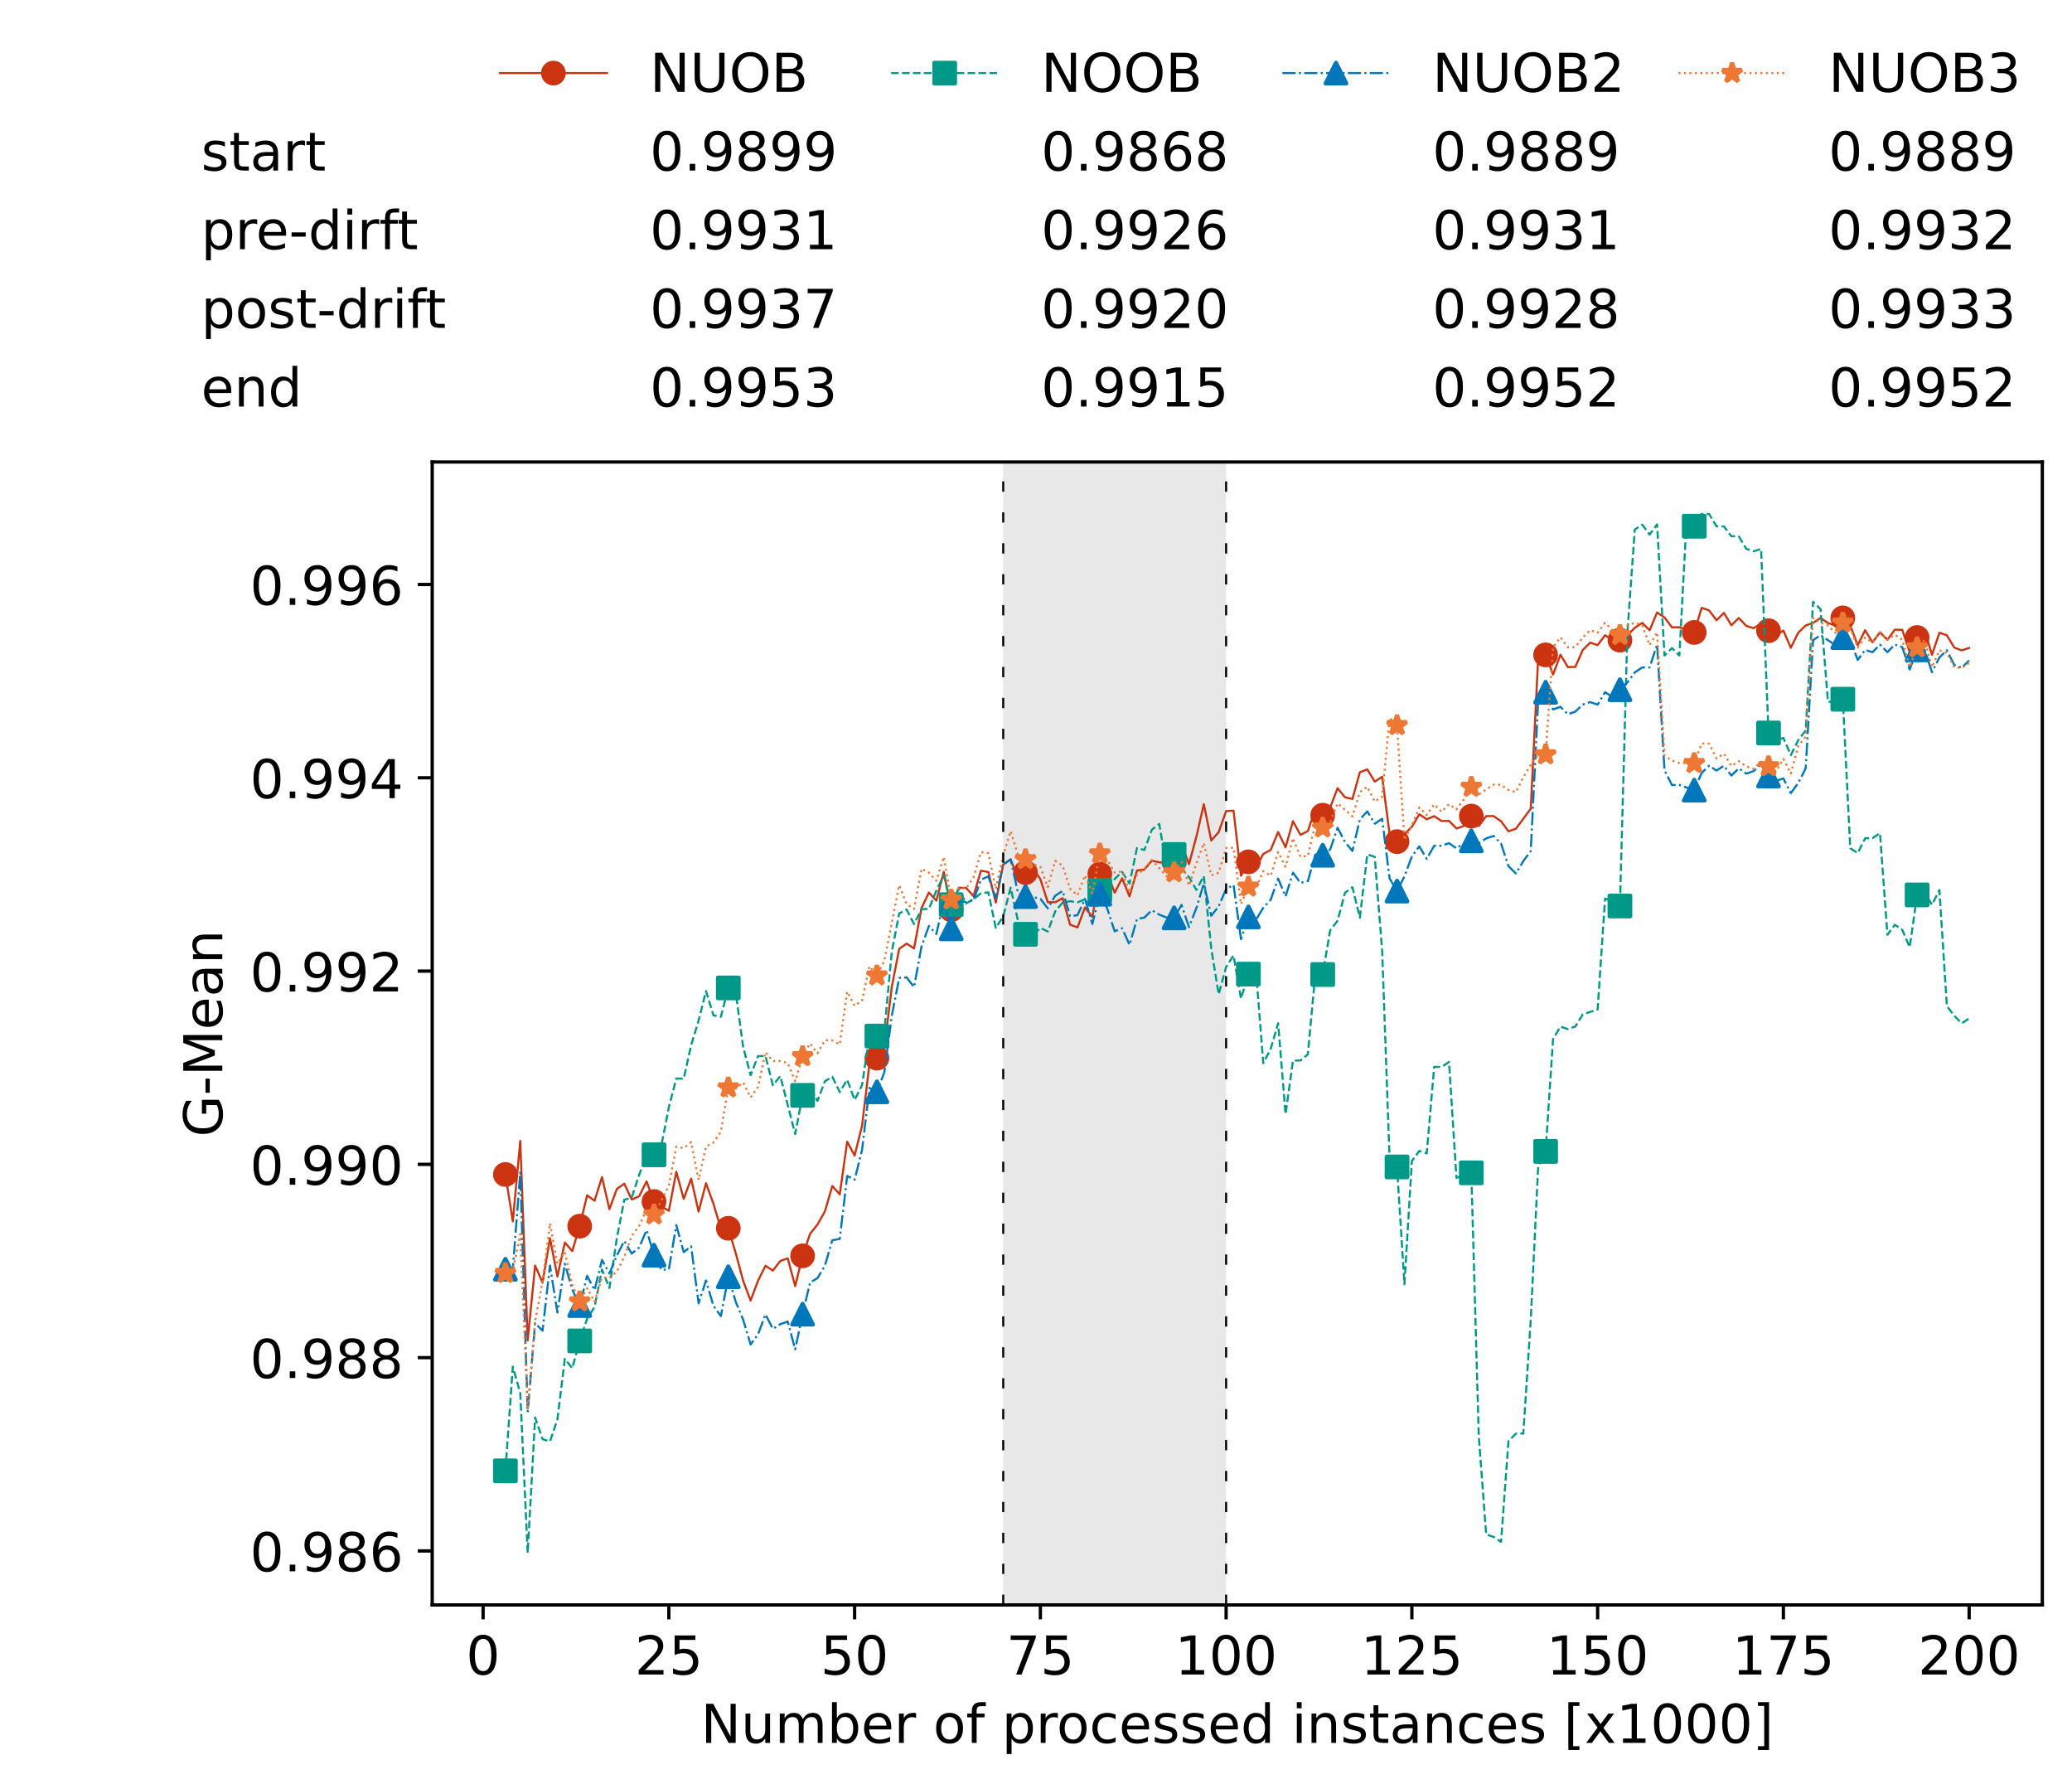 <?xml version="1.0" encoding="utf-8" standalone="no"?>
<!DOCTYPE svg PUBLIC "-//W3C//DTD SVG 1.1//EN"
  "http://www.w3.org/Graphics/SVG/1.1/DTD/svg11.dtd">
<!-- Created with matplotlib (https://matplotlib.org/) -->
<svg height="432.615pt" version="1.1" viewBox="0 0 502.65 432.615" width="502.65pt" xmlns="http://www.w3.org/2000/svg" xmlns:xlink="http://www.w3.org/1999/xlink">
 <defs>
  <style type="text/css">*{stroke-linecap:butt;stroke-linejoin:round;}</style>
 </defs>
 <g id="figure_1">
  <g id="patch_1">
   <path d="M 0 432.615 
L 502.65 432.615 
L 502.65 0 
L 0 0 
z
" style="fill:#ffffff;"/>
  </g>
  <g id="axes_1">
   <g id="patch_2">
    <path d="M 104.85 389.252 
L 495.45 389.252 
L 495.45 112.052 
L 104.85 112.052 
z
" style="fill:#ffffff;"/>
   </g>
   <g id="patch_3">
    <path clip-path="url(#p5fa6305bc6)" d="M 297.446 389.252 
L 297.446 112.052 
L 243.372 112.052 
L 243.372 389.252 
z
" style="fill:#d3d3d3;opacity:0.5;"/>
   </g>
   <g id="matplotlib.axis_1">
    <g id="xtick_1">
     <g id="line2d_1">
      <defs>
       <path d="M 0 0 
L 0 3.5 
" id="mabec5410ab" style="stroke:#000000;stroke-width:0.8;"/>
      </defs>
      <g>
       <use style="stroke:#000000;stroke-width:0.8;" x="117.197" xlink:href="#mabec5410ab" y="389.252"/>
      </g>
     </g>
     <g id="text_1">
      <!-- 0 -->
      <g transform="translate(113.061 406.13)scale(0.13 -0.13)">
       <defs>
        <path d="M 31.781 66.406 
Q 24.172 66.406 20.328 58.906 
Q 16.5 51.422 16.5 36.375 
Q 16.5 21.391 20.328 13.891 
Q 24.172 6.391 31.781 6.391 
Q 39.453 6.391 43.281 13.891 
Q 47.125 21.391 47.125 36.375 
Q 47.125 51.422 43.281 58.906 
Q 39.453 66.406 31.781 66.406 
z
M 31.781 74.219 
Q 44.047 74.219 50.516 64.516 
Q 56.984 54.828 56.984 36.375 
Q 56.984 17.969 50.516 8.266 
Q 44.047 -1.422 31.781 -1.422 
Q 19.531 -1.422 13.062 8.266 
Q 6.594 17.969 6.594 36.375 
Q 6.594 54.828 13.062 64.516 
Q 19.531 74.219 31.781 74.219 
z
" id="DejaVuSans-48"/>
       </defs>
       <use xlink:href="#DejaVuSans-48"/>
      </g>
     </g>
    </g>
    <g id="xtick_2">
     <g id="line2d_2">
      <g>
       <use style="stroke:#000000;stroke-width:0.8;" x="162.259" xlink:href="#mabec5410ab" y="389.252"/>
      </g>
     </g>
     <g id="text_2">
      <!-- 25 -->
      <g transform="translate(153.988 406.13)scale(0.13 -0.13)">
       <defs>
        <path d="M 19.188 8.297 
L 53.609 8.297 
L 53.609 0 
L 7.328 0 
L 7.328 8.297 
Q 12.938 14.109 22.625 23.891 
Q 32.328 33.688 34.812 36.531 
Q 39.547 41.844 41.422 45.531 
Q 43.312 49.219 43.312 52.781 
Q 43.312 58.594 39.234 62.25 
Q 35.156 65.922 28.609 65.922 
Q 23.969 65.922 18.812 64.312 
Q 13.672 62.703 7.812 59.422 
L 7.812 69.391 
Q 13.766 71.781 18.938 73 
Q 24.125 74.219 28.422 74.219 
Q 39.75 74.219 46.484 68.547 
Q 53.219 62.891 53.219 53.422 
Q 53.219 48.922 51.531 44.891 
Q 49.859 40.875 45.406 35.406 
Q 44.188 33.984 37.641 27.219 
Q 31.109 20.453 19.188 8.297 
z
" id="DejaVuSans-50"/>
        <path d="M 10.797 72.906 
L 49.516 72.906 
L 49.516 64.594 
L 19.828 64.594 
L 19.828 46.734 
Q 21.969 47.469 24.109 47.828 
Q 26.266 48.188 28.422 48.188 
Q 40.625 48.188 47.75 41.5 
Q 54.891 34.812 54.891 23.391 
Q 54.891 11.625 47.562 5.094 
Q 40.234 -1.422 26.906 -1.422 
Q 22.312 -1.422 17.547 -0.641 
Q 12.797 0.141 7.719 1.703 
L 7.719 11.625 
Q 12.109 9.234 16.797 8.062 
Q 21.484 6.891 26.703 6.891 
Q 35.156 6.891 40.078 11.328 
Q 45.016 15.766 45.016 23.391 
Q 45.016 31 40.078 35.438 
Q 35.156 39.891 26.703 39.891 
Q 22.75 39.891 18.812 39.016 
Q 14.891 38.141 10.797 36.281 
z
" id="DejaVuSans-53"/>
       </defs>
       <use xlink:href="#DejaVuSans-50"/>
       <use x="63.623" xlink:href="#DejaVuSans-53"/>
      </g>
     </g>
    </g>
    <g id="xtick_3">
     <g id="line2d_3">
      <g>
       <use style="stroke:#000000;stroke-width:0.8;" x="207.322" xlink:href="#mabec5410ab" y="389.252"/>
      </g>
     </g>
     <g id="text_3">
      <!-- 50 -->
      <g transform="translate(199.05 406.13)scale(0.13 -0.13)">
       <use xlink:href="#DejaVuSans-53"/>
       <use x="63.623" xlink:href="#DejaVuSans-48"/>
      </g>
     </g>
    </g>
    <g id="xtick_4">
     <g id="line2d_4">
      <g>
       <use style="stroke:#000000;stroke-width:0.8;" x="252.384" xlink:href="#mabec5410ab" y="389.252"/>
      </g>
     </g>
     <g id="text_4">
      <!-- 75 -->
      <g transform="translate(244.113 406.13)scale(0.13 -0.13)">
       <defs>
        <path d="M 8.203 72.906 
L 55.078 72.906 
L 55.078 68.703 
L 28.609 0 
L 18.312 0 
L 43.219 64.594 
L 8.203 64.594 
z
" id="DejaVuSans-55"/>
       </defs>
       <use xlink:href="#DejaVuSans-55"/>
       <use x="63.623" xlink:href="#DejaVuSans-53"/>
      </g>
     </g>
    </g>
    <g id="xtick_5">
     <g id="line2d_5">
      <g>
       <use style="stroke:#000000;stroke-width:0.8;" x="297.446" xlink:href="#mabec5410ab" y="389.252"/>
      </g>
     </g>
     <g id="text_5">
      <!-- 100 -->
      <g transform="translate(285.039 406.13)scale(0.13 -0.13)">
       <defs>
        <path d="M 12.406 8.297 
L 28.516 8.297 
L 28.516 63.922 
L 10.984 60.406 
L 10.984 69.391 
L 28.422 72.906 
L 38.281 72.906 
L 38.281 8.297 
L 54.391 8.297 
L 54.391 0 
L 12.406 0 
z
" id="DejaVuSans-49"/>
       </defs>
       <use xlink:href="#DejaVuSans-49"/>
       <use x="63.623" xlink:href="#DejaVuSans-48"/>
       <use x="127.246" xlink:href="#DejaVuSans-48"/>
      </g>
     </g>
    </g>
    <g id="xtick_6">
     <g id="line2d_6">
      <g>
       <use style="stroke:#000000;stroke-width:0.8;" x="342.509" xlink:href="#mabec5410ab" y="389.252"/>
      </g>
     </g>
     <g id="text_6">
      <!-- 125 -->
      <g transform="translate(330.102 406.13)scale(0.13 -0.13)">
       <use xlink:href="#DejaVuSans-49"/>
       <use x="63.623" xlink:href="#DejaVuSans-50"/>
       <use x="127.246" xlink:href="#DejaVuSans-53"/>
      </g>
     </g>
    </g>
    <g id="xtick_7">
     <g id="line2d_7">
      <g>
       <use style="stroke:#000000;stroke-width:0.8;" x="387.571" xlink:href="#mabec5410ab" y="389.252"/>
      </g>
     </g>
     <g id="text_7">
      <!-- 150 -->
      <g transform="translate(375.164 406.13)scale(0.13 -0.13)">
       <use xlink:href="#DejaVuSans-49"/>
       <use x="63.623" xlink:href="#DejaVuSans-53"/>
       <use x="127.246" xlink:href="#DejaVuSans-48"/>
      </g>
     </g>
    </g>
    <g id="xtick_8">
     <g id="line2d_8">
      <g>
       <use style="stroke:#000000;stroke-width:0.8;" x="432.633" xlink:href="#mabec5410ab" y="389.252"/>
      </g>
     </g>
     <g id="text_8">
      <!-- 175 -->
      <g transform="translate(420.226 406.13)scale(0.13 -0.13)">
       <use xlink:href="#DejaVuSans-49"/>
       <use x="63.623" xlink:href="#DejaVuSans-55"/>
       <use x="127.246" xlink:href="#DejaVuSans-53"/>
      </g>
     </g>
    </g>
    <g id="xtick_9">
     <g id="line2d_9">
      <g>
       <use style="stroke:#000000;stroke-width:0.8;" x="477.695" xlink:href="#mabec5410ab" y="389.252"/>
      </g>
     </g>
     <g id="text_9">
      <!-- 200 -->
      <g transform="translate(465.289 406.13)scale(0.13 -0.13)">
       <use xlink:href="#DejaVuSans-50"/>
       <use x="63.623" xlink:href="#DejaVuSans-48"/>
       <use x="127.246" xlink:href="#DejaVuSans-48"/>
      </g>
     </g>
    </g>
    <g id="text_10">
     <!-- Number of processed instances [x1000] -->
     <g transform="translate(170.025 422.711)scale(0.13 -0.13)">
      <defs>
       <path d="M 9.812 72.906 
L 23.094 72.906 
L 55.422 11.922 
L 55.422 72.906 
L 64.984 72.906 
L 64.984 0 
L 51.703 0 
L 19.391 60.984 
L 19.391 0 
L 9.812 0 
z
" id="DejaVuSans-78"/>
       <path d="M 8.5 21.578 
L 8.5 54.688 
L 17.484 54.688 
L 17.484 21.922 
Q 17.484 14.156 20.5 10.266 
Q 23.531 6.391 29.594 6.391 
Q 36.859 6.391 41.078 11.031 
Q 45.312 15.672 45.312 23.688 
L 45.312 54.688 
L 54.297 54.688 
L 54.297 0 
L 45.312 0 
L 45.312 8.406 
Q 42.047 3.422 37.719 1 
Q 33.406 -1.422 27.688 -1.422 
Q 18.266 -1.422 13.375 4.438 
Q 8.5 10.297 8.5 21.578 
z
M 31.109 56 
z
" id="DejaVuSans-117"/>
       <path d="M 52 44.188 
Q 55.375 50.25 60.062 53.125 
Q 64.75 56 71.094 56 
Q 79.641 56 84.281 50.016 
Q 88.922 44.047 88.922 33.016 
L 88.922 0 
L 79.891 0 
L 79.891 32.719 
Q 79.891 40.578 77.094 44.375 
Q 74.312 48.188 68.609 48.188 
Q 61.625 48.188 57.562 43.547 
Q 53.516 38.922 53.516 30.906 
L 53.516 0 
L 44.484 0 
L 44.484 32.719 
Q 44.484 40.625 41.703 44.406 
Q 38.922 48.188 33.109 48.188 
Q 26.219 48.188 22.156 43.531 
Q 18.109 38.875 18.109 30.906 
L 18.109 0 
L 9.078 0 
L 9.078 54.688 
L 18.109 54.688 
L 18.109 46.188 
Q 21.188 51.219 25.484 53.609 
Q 29.781 56 35.688 56 
Q 41.656 56 45.828 52.969 
Q 50 49.953 52 44.188 
z
" id="DejaVuSans-109"/>
       <path d="M 48.688 27.297 
Q 48.688 37.203 44.609 42.844 
Q 40.531 48.484 33.406 48.484 
Q 26.266 48.484 22.188 42.844 
Q 18.109 37.203 18.109 27.297 
Q 18.109 17.391 22.188 11.75 
Q 26.266 6.109 33.406 6.109 
Q 40.531 6.109 44.609 11.75 
Q 48.688 17.391 48.688 27.297 
z
M 18.109 46.391 
Q 20.953 51.266 25.266 53.625 
Q 29.594 56 35.594 56 
Q 45.562 56 51.781 48.094 
Q 58.016 40.188 58.016 27.297 
Q 58.016 14.406 51.781 6.484 
Q 45.562 -1.422 35.594 -1.422 
Q 29.594 -1.422 25.266 0.953 
Q 20.953 3.328 18.109 8.203 
L 18.109 0 
L 9.078 0 
L 9.078 75.984 
L 18.109 75.984 
z
" id="DejaVuSans-98"/>
       <path d="M 56.203 29.594 
L 56.203 25.203 
L 14.891 25.203 
Q 15.484 15.922 20.484 11.062 
Q 25.484 6.203 34.422 6.203 
Q 39.594 6.203 44.453 7.469 
Q 49.312 8.734 54.109 11.281 
L 54.109 2.781 
Q 49.266 0.734 44.188 -0.344 
Q 39.109 -1.422 33.891 -1.422 
Q 20.797 -1.422 13.156 6.188 
Q 5.516 13.812 5.516 26.812 
Q 5.516 40.234 12.766 48.109 
Q 20.016 56 32.328 56 
Q 43.359 56 49.781 48.891 
Q 56.203 41.797 56.203 29.594 
z
M 47.219 32.234 
Q 47.125 39.594 43.094 43.984 
Q 39.062 48.391 32.422 48.391 
Q 24.906 48.391 20.391 44.141 
Q 15.875 39.891 15.188 32.172 
z
" id="DejaVuSans-101"/>
       <path d="M 41.109 46.297 
Q 39.594 47.172 37.812 47.578 
Q 36.031 48 33.891 48 
Q 26.266 48 22.188 43.047 
Q 18.109 38.094 18.109 28.812 
L 18.109 0 
L 9.078 0 
L 9.078 54.688 
L 18.109 54.688 
L 18.109 46.188 
Q 20.953 51.172 25.484 53.578 
Q 30.031 56 36.531 56 
Q 37.453 56 38.578 55.875 
Q 39.703 55.766 41.062 55.516 
z
" id="DejaVuSans-114"/>
       <path id="DejaVuSans-32"/>
       <path d="M 30.609 48.391 
Q 23.391 48.391 19.188 42.75 
Q 14.984 37.109 14.984 27.297 
Q 14.984 17.484 19.156 11.844 
Q 23.344 6.203 30.609 6.203 
Q 37.797 6.203 41.984 11.859 
Q 46.188 17.531 46.188 27.297 
Q 46.188 37.016 41.984 42.703 
Q 37.797 48.391 30.609 48.391 
z
M 30.609 56 
Q 42.328 56 49.016 48.375 
Q 55.719 40.766 55.719 27.297 
Q 55.719 13.875 49.016 6.219 
Q 42.328 -1.422 30.609 -1.422 
Q 18.844 -1.422 12.172 6.219 
Q 5.516 13.875 5.516 27.297 
Q 5.516 40.766 12.172 48.375 
Q 18.844 56 30.609 56 
z
" id="DejaVuSans-111"/>
       <path d="M 37.109 75.984 
L 37.109 68.5 
L 28.516 68.5 
Q 23.688 68.5 21.797 66.547 
Q 19.922 64.594 19.922 59.516 
L 19.922 54.688 
L 34.719 54.688 
L 34.719 47.703 
L 19.922 47.703 
L 19.922 0 
L 10.891 0 
L 10.891 47.703 
L 2.297 47.703 
L 2.297 54.688 
L 10.891 54.688 
L 10.891 58.5 
Q 10.891 67.625 15.141 71.797 
Q 19.391 75.984 28.609 75.984 
z
" id="DejaVuSans-102"/>
       <path d="M 18.109 8.203 
L 18.109 -20.797 
L 9.078 -20.797 
L 9.078 54.688 
L 18.109 54.688 
L 18.109 46.391 
Q 20.953 51.266 25.266 53.625 
Q 29.594 56 35.594 56 
Q 45.562 56 51.781 48.094 
Q 58.016 40.188 58.016 27.297 
Q 58.016 14.406 51.781 6.484 
Q 45.562 -1.422 35.594 -1.422 
Q 29.594 -1.422 25.266 0.953 
Q 20.953 3.328 18.109 8.203 
z
M 48.688 27.297 
Q 48.688 37.203 44.609 42.844 
Q 40.531 48.484 33.406 48.484 
Q 26.266 48.484 22.188 42.844 
Q 18.109 37.203 18.109 27.297 
Q 18.109 17.391 22.188 11.75 
Q 26.266 6.109 33.406 6.109 
Q 40.531 6.109 44.609 11.75 
Q 48.688 17.391 48.688 27.297 
z
" id="DejaVuSans-112"/>
       <path d="M 48.781 52.594 
L 48.781 44.188 
Q 44.969 46.297 41.141 47.344 
Q 37.312 48.391 33.406 48.391 
Q 24.656 48.391 19.812 42.844 
Q 14.984 37.312 14.984 27.297 
Q 14.984 17.281 19.812 11.734 
Q 24.656 6.203 33.406 6.203 
Q 37.312 6.203 41.141 7.25 
Q 44.969 8.297 48.781 10.406 
L 48.781 2.094 
Q 45.016 0.344 40.984 -0.531 
Q 36.969 -1.422 32.422 -1.422 
Q 20.062 -1.422 12.781 6.344 
Q 5.516 14.109 5.516 27.297 
Q 5.516 40.672 12.859 48.328 
Q 20.219 56 33.016 56 
Q 37.156 56 41.109 55.141 
Q 45.062 54.297 48.781 52.594 
z
" id="DejaVuSans-99"/>
       <path d="M 44.281 53.078 
L 44.281 44.578 
Q 40.484 46.531 36.375 47.5 
Q 32.281 48.484 27.875 48.484 
Q 21.188 48.484 17.844 46.438 
Q 14.5 44.391 14.5 40.281 
Q 14.5 37.156 16.891 35.375 
Q 19.281 33.594 26.516 31.984 
L 29.594 31.297 
Q 39.156 29.25 43.188 25.516 
Q 47.219 21.781 47.219 15.094 
Q 47.219 7.469 41.188 3.016 
Q 35.156 -1.422 24.609 -1.422 
Q 20.219 -1.422 15.453 -0.562 
Q 10.688 0.297 5.422 2 
L 5.422 11.281 
Q 10.406 8.688 15.234 7.391 
Q 20.062 6.109 24.812 6.109 
Q 31.156 6.109 34.562 8.281 
Q 37.984 10.453 37.984 14.406 
Q 37.984 18.062 35.516 20.016 
Q 33.062 21.969 24.703 23.781 
L 21.578 24.516 
Q 13.234 26.266 9.516 29.906 
Q 5.812 33.547 5.812 39.891 
Q 5.812 47.609 11.281 51.797 
Q 16.75 56 26.812 56 
Q 31.781 56 36.172 55.266 
Q 40.578 54.547 44.281 53.078 
z
" id="DejaVuSans-115"/>
       <path d="M 45.406 46.391 
L 45.406 75.984 
L 54.391 75.984 
L 54.391 0 
L 45.406 0 
L 45.406 8.203 
Q 42.578 3.328 38.25 0.953 
Q 33.938 -1.422 27.875 -1.422 
Q 17.969 -1.422 11.734 6.484 
Q 5.516 14.406 5.516 27.297 
Q 5.516 40.188 11.734 48.094 
Q 17.969 56 27.875 56 
Q 33.938 56 38.25 53.625 
Q 42.578 51.266 45.406 46.391 
z
M 14.797 27.297 
Q 14.797 17.391 18.875 11.75 
Q 22.953 6.109 30.078 6.109 
Q 37.203 6.109 41.297 11.75 
Q 45.406 17.391 45.406 27.297 
Q 45.406 37.203 41.297 42.844 
Q 37.203 48.484 30.078 48.484 
Q 22.953 48.484 18.875 42.844 
Q 14.797 37.203 14.797 27.297 
z
" id="DejaVuSans-100"/>
       <path d="M 9.422 54.688 
L 18.406 54.688 
L 18.406 0 
L 9.422 0 
z
M 9.422 75.984 
L 18.406 75.984 
L 18.406 64.594 
L 9.422 64.594 
z
" id="DejaVuSans-105"/>
       <path d="M 54.891 33.016 
L 54.891 0 
L 45.906 0 
L 45.906 32.719 
Q 45.906 40.484 42.875 44.328 
Q 39.844 48.188 33.797 48.188 
Q 26.516 48.188 22.312 43.547 
Q 18.109 38.922 18.109 30.906 
L 18.109 0 
L 9.078 0 
L 9.078 54.688 
L 18.109 54.688 
L 18.109 46.188 
Q 21.344 51.125 25.703 53.562 
Q 30.078 56 35.797 56 
Q 45.219 56 50.047 50.172 
Q 54.891 44.344 54.891 33.016 
z
" id="DejaVuSans-110"/>
       <path d="M 18.312 70.219 
L 18.312 54.688 
L 36.812 54.688 
L 36.812 47.703 
L 18.312 47.703 
L 18.312 18.016 
Q 18.312 11.328 20.141 9.422 
Q 21.969 7.516 27.594 7.516 
L 36.812 7.516 
L 36.812 0 
L 27.594 0 
Q 17.188 0 13.234 3.875 
Q 9.281 7.766 9.281 18.016 
L 9.281 47.703 
L 2.688 47.703 
L 2.688 54.688 
L 9.281 54.688 
L 9.281 70.219 
z
" id="DejaVuSans-116"/>
       <path d="M 34.281 27.484 
Q 23.391 27.484 19.188 25 
Q 14.984 22.516 14.984 16.5 
Q 14.984 11.719 18.141 8.906 
Q 21.297 6.109 26.703 6.109 
Q 34.188 6.109 38.703 11.406 
Q 43.219 16.703 43.219 25.484 
L 43.219 27.484 
z
M 52.203 31.203 
L 52.203 0 
L 43.219 0 
L 43.219 8.297 
Q 40.141 3.328 35.547 0.953 
Q 30.953 -1.422 24.312 -1.422 
Q 15.922 -1.422 10.953 3.297 
Q 6 8.016 6 15.922 
Q 6 25.141 12.172 29.828 
Q 18.359 34.516 30.609 34.516 
L 43.219 34.516 
L 43.219 35.406 
Q 43.219 41.609 39.141 45 
Q 35.062 48.391 27.688 48.391 
Q 23 48.391 18.547 47.266 
Q 14.109 46.141 10.016 43.891 
L 10.016 52.203 
Q 14.938 54.109 19.578 55.047 
Q 24.219 56 28.609 56 
Q 40.484 56 46.344 49.844 
Q 52.203 43.703 52.203 31.203 
z
" id="DejaVuSans-97"/>
       <path d="M 8.594 75.984 
L 29.297 75.984 
L 29.297 69 
L 17.578 69 
L 17.578 -6.203 
L 29.297 -6.203 
L 29.297 -13.188 
L 8.594 -13.188 
z
" id="DejaVuSans-91"/>
       <path d="M 54.891 54.688 
L 35.109 28.078 
L 55.906 0 
L 45.312 0 
L 29.391 21.484 
L 13.484 0 
L 2.875 0 
L 24.125 28.609 
L 4.688 54.688 
L 15.281 54.688 
L 29.781 35.203 
L 44.281 54.688 
z
" id="DejaVuSans-120"/>
       <path d="M 30.422 75.984 
L 30.422 -13.188 
L 9.719 -13.188 
L 9.719 -6.203 
L 21.391 -6.203 
L 21.391 69 
L 9.719 69 
L 9.719 75.984 
z
" id="DejaVuSans-93"/>
      </defs>
      <use xlink:href="#DejaVuSans-78"/>
      <use x="74.805" xlink:href="#DejaVuSans-117"/>
      <use x="138.184" xlink:href="#DejaVuSans-109"/>
      <use x="235.596" xlink:href="#DejaVuSans-98"/>
      <use x="299.072" xlink:href="#DejaVuSans-101"/>
      <use x="360.596" xlink:href="#DejaVuSans-114"/>
      <use x="401.709" xlink:href="#DejaVuSans-32"/>
      <use x="433.496" xlink:href="#DejaVuSans-111"/>
      <use x="494.678" xlink:href="#DejaVuSans-102"/>
      <use x="529.883" xlink:href="#DejaVuSans-32"/>
      <use x="561.67" xlink:href="#DejaVuSans-112"/>
      <use x="625.146" xlink:href="#DejaVuSans-114"/>
      <use x="664.01" xlink:href="#DejaVuSans-111"/>
      <use x="725.191" xlink:href="#DejaVuSans-99"/>
      <use x="780.172" xlink:href="#DejaVuSans-101"/>
      <use x="841.695" xlink:href="#DejaVuSans-115"/>
      <use x="893.795" xlink:href="#DejaVuSans-115"/>
      <use x="945.895" xlink:href="#DejaVuSans-101"/>
      <use x="1007.418" xlink:href="#DejaVuSans-100"/>
      <use x="1070.895" xlink:href="#DejaVuSans-32"/>
      <use x="1102.682" xlink:href="#DejaVuSans-105"/>
      <use x="1130.465" xlink:href="#DejaVuSans-110"/>
      <use x="1193.844" xlink:href="#DejaVuSans-115"/>
      <use x="1245.943" xlink:href="#DejaVuSans-116"/>
      <use x="1285.152" xlink:href="#DejaVuSans-97"/>
      <use x="1346.432" xlink:href="#DejaVuSans-110"/>
      <use x="1409.811" xlink:href="#DejaVuSans-99"/>
      <use x="1464.791" xlink:href="#DejaVuSans-101"/>
      <use x="1526.314" xlink:href="#DejaVuSans-115"/>
      <use x="1578.414" xlink:href="#DejaVuSans-32"/>
      <use x="1610.201" xlink:href="#DejaVuSans-91"/>
      <use x="1649.215" xlink:href="#DejaVuSans-120"/>
      <use x="1708.395" xlink:href="#DejaVuSans-49"/>
      <use x="1772.018" xlink:href="#DejaVuSans-48"/>
      <use x="1835.641" xlink:href="#DejaVuSans-48"/>
      <use x="1899.264" xlink:href="#DejaVuSans-48"/>
      <use x="1962.887" xlink:href="#DejaVuSans-93"/>
     </g>
    </g>
   </g>
   <g id="matplotlib.axis_2">
    <g id="ytick_1">
     <g id="line2d_10">
      <defs>
       <path d="M 0 0 
L -3.5 0 
" id="mdb1e28ff09" style="stroke:#000000;stroke-width:0.8;"/>
      </defs>
      <g>
       <use style="stroke:#000000;stroke-width:0.8;" x="104.85" xlink:href="#mdb1e28ff09" y="376.154"/>
      </g>
     </g>
     <g id="text_11">
      <!-- 0.986 -->
      <g transform="translate(60.633 381.093)scale(0.13 -0.13)">
       <defs>
        <path d="M 10.688 12.406 
L 21 12.406 
L 21 0 
L 10.688 0 
z
" id="DejaVuSans-46"/>
        <path d="M 10.984 1.516 
L 10.984 10.5 
Q 14.703 8.734 18.5 7.812 
Q 22.312 6.891 25.984 6.891 
Q 35.75 6.891 40.891 13.453 
Q 46.047 20.016 46.781 33.406 
Q 43.953 29.203 39.594 26.953 
Q 35.25 24.703 29.984 24.703 
Q 19.047 24.703 12.672 31.312 
Q 6.297 37.938 6.297 49.422 
Q 6.297 60.641 12.938 67.422 
Q 19.578 74.219 30.609 74.219 
Q 43.266 74.219 49.922 64.516 
Q 56.594 54.828 56.594 36.375 
Q 56.594 19.141 48.406 8.859 
Q 40.234 -1.422 26.422 -1.422 
Q 22.703 -1.422 18.891 -0.688 
Q 15.094 0.047 10.984 1.516 
z
M 30.609 32.422 
Q 37.25 32.422 41.125 36.953 
Q 45.016 41.5 45.016 49.422 
Q 45.016 57.281 41.125 61.844 
Q 37.25 66.406 30.609 66.406 
Q 23.969 66.406 20.094 61.844 
Q 16.219 57.281 16.219 49.422 
Q 16.219 41.5 20.094 36.953 
Q 23.969 32.422 30.609 32.422 
z
" id="DejaVuSans-57"/>
        <path d="M 31.781 34.625 
Q 24.75 34.625 20.719 30.859 
Q 16.703 27.094 16.703 20.516 
Q 16.703 13.922 20.719 10.156 
Q 24.75 6.391 31.781 6.391 
Q 38.812 6.391 42.859 10.172 
Q 46.922 13.969 46.922 20.516 
Q 46.922 27.094 42.891 30.859 
Q 38.875 34.625 31.781 34.625 
z
M 21.922 38.812 
Q 15.578 40.375 12.031 44.719 
Q 8.5 49.078 8.5 55.328 
Q 8.5 64.062 14.719 69.141 
Q 20.953 74.219 31.781 74.219 
Q 42.672 74.219 48.875 69.141 
Q 55.078 64.062 55.078 55.328 
Q 55.078 49.078 51.531 44.719 
Q 48 40.375 41.703 38.812 
Q 48.828 37.156 52.797 32.312 
Q 56.781 27.484 56.781 20.516 
Q 56.781 9.906 50.312 4.234 
Q 43.844 -1.422 31.781 -1.422 
Q 19.734 -1.422 13.25 4.234 
Q 6.781 9.906 6.781 20.516 
Q 6.781 27.484 10.781 32.312 
Q 14.797 37.156 21.922 38.812 
z
M 18.312 54.391 
Q 18.312 48.734 21.844 45.562 
Q 25.391 42.391 31.781 42.391 
Q 38.141 42.391 41.719 45.562 
Q 45.312 48.734 45.312 54.391 
Q 45.312 60.062 41.719 63.234 
Q 38.141 66.406 31.781 66.406 
Q 25.391 66.406 21.844 63.234 
Q 18.312 60.062 18.312 54.391 
z
" id="DejaVuSans-56"/>
        <path d="M 33.016 40.375 
Q 26.375 40.375 22.484 35.828 
Q 18.609 31.297 18.609 23.391 
Q 18.609 15.531 22.484 10.953 
Q 26.375 6.391 33.016 6.391 
Q 39.656 6.391 43.531 10.953 
Q 47.406 15.531 47.406 23.391 
Q 47.406 31.297 43.531 35.828 
Q 39.656 40.375 33.016 40.375 
z
M 52.594 71.297 
L 52.594 62.312 
Q 48.875 64.062 45.094 64.984 
Q 41.312 65.922 37.594 65.922 
Q 27.828 65.922 22.672 59.328 
Q 17.531 52.734 16.797 39.406 
Q 19.672 43.656 24.016 45.922 
Q 28.375 48.188 33.594 48.188 
Q 44.578 48.188 50.953 41.516 
Q 57.328 34.859 57.328 23.391 
Q 57.328 12.156 50.688 5.359 
Q 44.047 -1.422 33.016 -1.422 
Q 20.359 -1.422 13.672 8.266 
Q 6.984 17.969 6.984 36.375 
Q 6.984 53.656 15.188 63.938 
Q 23.391 74.219 37.203 74.219 
Q 40.922 74.219 44.703 73.484 
Q 48.484 72.75 52.594 71.297 
z
" id="DejaVuSans-54"/>
       </defs>
       <use xlink:href="#DejaVuSans-48"/>
       <use x="63.623" xlink:href="#DejaVuSans-46"/>
       <use x="95.41" xlink:href="#DejaVuSans-57"/>
       <use x="159.033" xlink:href="#DejaVuSans-56"/>
       <use x="222.656" xlink:href="#DejaVuSans-54"/>
      </g>
     </g>
    </g>
    <g id="ytick_2">
     <g id="line2d_11">
      <g>
       <use style="stroke:#000000;stroke-width:0.8;" x="104.85" xlink:href="#mdb1e28ff09" y="329.275"/>
      </g>
     </g>
     <g id="text_12">
      <!-- 0.988 -->
      <g transform="translate(60.633 334.214)scale(0.13 -0.13)">
       <use xlink:href="#DejaVuSans-48"/>
       <use x="63.623" xlink:href="#DejaVuSans-46"/>
       <use x="95.41" xlink:href="#DejaVuSans-57"/>
       <use x="159.033" xlink:href="#DejaVuSans-56"/>
       <use x="222.656" xlink:href="#DejaVuSans-56"/>
      </g>
     </g>
    </g>
    <g id="ytick_3">
     <g id="line2d_12">
      <g>
       <use style="stroke:#000000;stroke-width:0.8;" x="104.85" xlink:href="#mdb1e28ff09" y="282.396"/>
      </g>
     </g>
     <g id="text_13">
      <!-- 0.990 -->
      <g transform="translate(60.633 287.335)scale(0.13 -0.13)">
       <use xlink:href="#DejaVuSans-48"/>
       <use x="63.623" xlink:href="#DejaVuSans-46"/>
       <use x="95.41" xlink:href="#DejaVuSans-57"/>
       <use x="159.033" xlink:href="#DejaVuSans-57"/>
       <use x="222.656" xlink:href="#DejaVuSans-48"/>
      </g>
     </g>
    </g>
    <g id="ytick_4">
     <g id="line2d_13">
      <g>
       <use style="stroke:#000000;stroke-width:0.8;" x="104.85" xlink:href="#mdb1e28ff09" y="235.518"/>
      </g>
     </g>
     <g id="text_14">
      <!-- 0.992 -->
      <g transform="translate(60.633 240.457)scale(0.13 -0.13)">
       <use xlink:href="#DejaVuSans-48"/>
       <use x="63.623" xlink:href="#DejaVuSans-46"/>
       <use x="95.41" xlink:href="#DejaVuSans-57"/>
       <use x="159.033" xlink:href="#DejaVuSans-57"/>
       <use x="222.656" xlink:href="#DejaVuSans-50"/>
      </g>
     </g>
    </g>
    <g id="ytick_5">
     <g id="line2d_14">
      <g>
       <use style="stroke:#000000;stroke-width:0.8;" x="104.85" xlink:href="#mdb1e28ff09" y="188.639"/>
      </g>
     </g>
     <g id="text_15">
      <!-- 0.994 -->
      <g transform="translate(60.633 193.578)scale(0.13 -0.13)">
       <defs>
        <path d="M 37.797 64.312 
L 12.891 25.391 
L 37.797 25.391 
z
M 35.203 72.906 
L 47.609 72.906 
L 47.609 25.391 
L 58.016 25.391 
L 58.016 17.188 
L 47.609 17.188 
L 47.609 0 
L 37.797 0 
L 37.797 17.188 
L 4.891 17.188 
L 4.891 26.703 
z
" id="DejaVuSans-52"/>
       </defs>
       <use xlink:href="#DejaVuSans-48"/>
       <use x="63.623" xlink:href="#DejaVuSans-46"/>
       <use x="95.41" xlink:href="#DejaVuSans-57"/>
       <use x="159.033" xlink:href="#DejaVuSans-57"/>
       <use x="222.656" xlink:href="#DejaVuSans-52"/>
      </g>
     </g>
    </g>
    <g id="ytick_6">
     <g id="line2d_15">
      <g>
       <use style="stroke:#000000;stroke-width:0.8;" x="104.85" xlink:href="#mdb1e28ff09" y="141.76"/>
      </g>
     </g>
     <g id="text_16">
      <!-- 0.996 -->
      <g transform="translate(60.633 146.699)scale(0.13 -0.13)">
       <use xlink:href="#DejaVuSans-48"/>
       <use x="63.623" xlink:href="#DejaVuSans-46"/>
       <use x="95.41" xlink:href="#DejaVuSans-57"/>
       <use x="159.033" xlink:href="#DejaVuSans-57"/>
       <use x="222.656" xlink:href="#DejaVuSans-54"/>
      </g>
     </g>
    </g>
    <g id="text_17">
     <!-- G-Mean -->
     <g transform="translate(53.93 275.744)rotate(-90)scale(0.13 -0.13)">
      <defs>
       <path d="M 59.516 10.406 
L 59.516 29.984 
L 43.406 29.984 
L 43.406 38.094 
L 69.281 38.094 
L 69.281 6.781 
Q 63.578 2.734 56.688 0.656 
Q 49.812 -1.422 42 -1.422 
Q 24.906 -1.422 15.25 8.562 
Q 5.609 18.562 5.609 36.375 
Q 5.609 54.25 15.25 64.234 
Q 24.906 74.219 42 74.219 
Q 49.125 74.219 55.547 72.453 
Q 61.969 70.703 67.391 67.281 
L 67.391 56.781 
Q 61.922 61.422 55.766 63.766 
Q 49.609 66.109 42.828 66.109 
Q 29.438 66.109 22.719 58.641 
Q 16.016 51.172 16.016 36.375 
Q 16.016 21.625 22.719 14.156 
Q 29.438 6.688 42.828 6.688 
Q 48.047 6.688 52.141 7.594 
Q 56.25 8.5 59.516 10.406 
z
" id="DejaVuSans-71"/>
       <path d="M 4.891 31.391 
L 31.203 31.391 
L 31.203 23.391 
L 4.891 23.391 
z
" id="DejaVuSans-45"/>
       <path d="M 9.812 72.906 
L 24.516 72.906 
L 43.109 23.297 
L 61.812 72.906 
L 76.516 72.906 
L 76.516 0 
L 66.891 0 
L 66.891 64.016 
L 48.094 14.016 
L 38.188 14.016 
L 19.391 64.016 
L 19.391 0 
L 9.812 0 
z
" id="DejaVuSans-77"/>
      </defs>
      <use xlink:href="#DejaVuSans-71"/>
      <use x="77.49" xlink:href="#DejaVuSans-45"/>
      <use x="113.574" xlink:href="#DejaVuSans-77"/>
      <use x="199.854" xlink:href="#DejaVuSans-101"/>
      <use x="261.377" xlink:href="#DejaVuSans-97"/>
      <use x="322.656" xlink:href="#DejaVuSans-110"/>
     </g>
    </g>
   </g>
   <g id="line2d_16"/>
   <g id="line2d_17"/>
   <g id="line2d_18"/>
   <g id="line2d_19"/>
   <g id="line2d_20"/>
   <g id="line2d_21">
    <path clip-path="url(#p5fa6305bc6)" d="M 122.605 284.858 
L 124.407 296.225 
L 126.21 276.708 
L 128.012 325.096 
L 129.815 306.931 
L 131.617 311.093 
L 133.419 300.297 
L 135.222 309.591 
L 137.024 301.363 
L 138.827 303.42 
L 140.629 297.39 
L 142.432 289.899 
L 144.234 291.22 
L 146.037 285.488 
L 147.839 293.266 
L 149.642 288.362 
L 151.444 287.08 
L 153.247 290.926 
L 155.049 290.13 
L 156.852 286.529 
L 158.654 291.409 
L 160.457 292.632 
L 162.259 293.653 
L 164.062 284.199 
L 165.864 290.768 
L 167.667 285.859 
L 169.469 293.847 
L 171.272 286.972 
L 173.074 291.955 
L 174.877 298.008 
L 176.679 297.902 
L 178.482 303.928 
L 180.284 310.642 
L 182.087 315.422 
L 183.889 310.635 
L 185.692 306.983 
L 187.494 308.169 
L 189.297 305.824 
L 191.099 305.197 
L 192.902 311.935 
L 194.704 304.588 
L 196.507 299.259 
L 198.309 296.983 
L 200.112 293.813 
L 201.914 287.636 
L 203.717 289.695 
L 205.519 276.882 
L 207.322 280.275 
L 209.124 273.023 
L 210.927 257.965 
L 212.729 256.632 
L 214.532 254.262 
L 216.334 239.375 
L 218.137 230.13 
L 219.939 228.865 
L 221.742 230.032 
L 223.544 220.269 
L 225.347 216.468 
L 227.149 218.439 
L 228.952 211.439 
L 230.754 220.663 
L 232.557 215.297 
L 234.359 215.344 
L 236.162 217.342 
L 237.964 211.177 
L 239.767 211.497 
L 241.569 218.895 
L 243.372 209.642 
L 245.174 208.434 
L 246.976 213.107 
L 248.779 211.625 
L 250.581 210.51 
L 252.384 213.232 
L 254.186 218.821 
L 255.989 218.818 
L 257.791 217.847 
L 259.594 224.266 
L 261.396 224.926 
L 263.199 220.09 
L 265.001 222.399 
L 266.804 211.967 
L 268.606 211.78 
L 270.409 216.5 
L 272.211 213.026 
L 274.014 217.409 
L 275.816 211.119 
L 277.619 210.89 
L 279.421 208.751 
L 281.224 209.131 
L 283.026 209.346 
L 284.829 209.064 
L 286.631 204.57 
L 288.434 209.602 
L 290.236 202.902 
L 292.039 195.049 
L 293.841 203.849 
L 295.644 201.813 
L 297.446 196.712 
L 299.249 196.622 
L 301.051 212.397 
L 302.854 209.027 
L 304.656 210.481 
L 306.459 207.102 
L 308.261 206.128 
L 310.064 201.8 
L 311.866 205.514 
L 313.669 199.16 
L 315.471 202.485 
L 317.274 201.577 
L 319.076 196.19 
L 320.879 197.715 
L 322.681 195.873 
L 324.484 191.154 
L 326.286 193.379 
L 328.089 193.773 
L 329.891 187.301 
L 331.694 186.592 
L 333.496 189.572 
L 335.299 188.388 
L 337.101 202.268 
L 338.904 204.127 
L 342.509 200.521 
L 344.311 197.489 
L 346.114 198.7 
L 347.916 197.946 
L 349.719 199.122 
L 351.521 199.093 
L 353.324 200.94 
L 355.126 200.318 
L 356.928 197.926 
L 358.731 200.335 
L 360.533 197.93 
L 362.336 197.93 
L 364.138 199.164 
L 365.941 201.618 
L 367.743 200.986 
L 371.348 196.152 
L 373.151 159.525 
L 374.953 158.832 
L 376.756 163.598 
L 378.558 158.785 
L 380.361 161.799 
L 382.163 161.75 
L 383.966 157.64 
L 385.768 155.857 
L 387.571 156.458 
L 389.373 154.066 
L 391.176 155.254 
L 392.978 155.26 
L 394.781 154.103 
L 396.583 152.272 
L 398.386 151.063 
L 400.188 152.87 
L 401.991 148.549 
L 403.793 149.744 
L 405.596 152.141 
L 407.398 152.133 
L 411.003 153.388 
L 412.806 147.42 
L 414.608 148.046 
L 416.411 150.428 
L 418.213 148.659 
L 420.016 151.648 
L 421.818 149.888 
L 423.621 151.782 
L 425.423 152.359 
L 427.226 151.208 
L 429.028 152.966 
L 430.831 154.129 
L 432.633 152.935 
L 434.436 157.105 
L 436.238 153.456 
L 438.041 151.701 
L 439.843 151.088 
L 441.646 149.866 
L 443.448 151.106 
L 445.251 151.713 
L 447.053 149.866 
L 448.856 151.657 
L 450.658 156.48 
L 452.461 152.848 
L 454.263 155.791 
L 456.066 153.358 
L 457.868 155.171 
L 459.671 152.715 
L 461.473 152.76 
L 463.276 158.183 
L 465.078 154.619 
L 466.881 152.822 
L 468.683 158.813 
L 470.485 153.462 
L 472.288 154.078 
L 474.09 157.058 
L 475.893 157.732 
L 477.695 157.151 
L 477.695 157.151 
" style="fill:none;stroke:#cc3311;stroke-linecap:square;stroke-width:0.5;"/>
    <defs>
     <path d="M 0 2.5 
C 0.663 2.5 1.299 2.237 1.768 1.768 
C 2.237 1.299 2.5 0.663 2.5 0 
C 2.5 -0.663 2.237 -1.299 1.768 -1.768 
C 1.299 -2.237 0.663 -2.5 0 -2.5 
C -0.663 -2.5 -1.299 -2.237 -1.768 -1.768 
C -2.237 -1.299 -2.5 -0.663 -2.5 0 
C -2.5 0.663 -2.237 1.299 -1.768 1.768 
C -1.299 2.237 -0.663 2.5 0 2.5 
z
" id="m902b879140" style="stroke:#cc3311;"/>
    </defs>
    <g clip-path="url(#p5fa6305bc6)">
     <use style="fill:#cc3311;stroke:#cc3311;" x="122.605" xlink:href="#m902b879140" y="284.858"/>
     <use style="fill:#cc3311;stroke:#cc3311;" x="140.629" xlink:href="#m902b879140" y="297.39"/>
     <use style="fill:#cc3311;stroke:#cc3311;" x="158.654" xlink:href="#m902b879140" y="291.409"/>
     <use style="fill:#cc3311;stroke:#cc3311;" x="176.679" xlink:href="#m902b879140" y="297.902"/>
     <use style="fill:#cc3311;stroke:#cc3311;" x="194.704" xlink:href="#m902b879140" y="304.588"/>
     <use style="fill:#cc3311;stroke:#cc3311;" x="212.729" xlink:href="#m902b879140" y="256.632"/>
     <use style="fill:#cc3311;stroke:#cc3311;" x="230.754" xlink:href="#m902b879140" y="220.663"/>
     <use style="fill:#cc3311;stroke:#cc3311;" x="248.779" xlink:href="#m902b879140" y="211.625"/>
     <use style="fill:#cc3311;stroke:#cc3311;" x="266.804" xlink:href="#m902b879140" y="211.967"/>
     <use style="fill:#cc3311;stroke:#cc3311;" x="284.829" xlink:href="#m902b879140" y="209.064"/>
     <use style="fill:#cc3311;stroke:#cc3311;" x="302.854" xlink:href="#m902b879140" y="209.027"/>
     <use style="fill:#cc3311;stroke:#cc3311;" x="320.879" xlink:href="#m902b879140" y="197.715"/>
     <use style="fill:#cc3311;stroke:#cc3311;" x="338.904" xlink:href="#m902b879140" y="204.127"/>
     <use style="fill:#cc3311;stroke:#cc3311;" x="356.928" xlink:href="#m902b879140" y="197.926"/>
     <use style="fill:#cc3311;stroke:#cc3311;" x="374.953" xlink:href="#m902b879140" y="158.832"/>
     <use style="fill:#cc3311;stroke:#cc3311;" x="392.978" xlink:href="#m902b879140" y="155.26"/>
     <use style="fill:#cc3311;stroke:#cc3311;" x="411.003" xlink:href="#m902b879140" y="153.388"/>
     <use style="fill:#cc3311;stroke:#cc3311;" x="429.028" xlink:href="#m902b879140" y="152.966"/>
     <use style="fill:#cc3311;stroke:#cc3311;" x="447.053" xlink:href="#m902b879140" y="149.866"/>
     <use style="fill:#cc3311;stroke:#cc3311;" x="465.078" xlink:href="#m902b879140" y="154.619"/>
    </g>
   </g>
   <g id="line2d_22"/>
   <g id="line2d_23"/>
   <g id="line2d_24"/>
   <g id="line2d_25"/>
   <g id="line2d_26">
    <path clip-path="url(#p5fa6305bc6)" d="M 122.605 356.73 
L 124.407 331.45 
L 126.21 337.886 
L 128.012 376.652 
L 129.815 343.801 
L 131.617 349.042 
L 133.419 349.609 
L 135.222 344.282 
L 137.024 329.57 
L 138.827 331.856 
L 140.629 325.214 
L 142.432 319.814 
L 144.234 317.013 
L 146.037 307.911 
L 147.839 312.388 
L 149.642 300.291 
L 151.444 290.983 
L 153.247 290.449 
L 155.049 284.94 
L 156.852 280.293 
L 158.654 280.073 
L 160.457 277.735 
L 162.259 268.531 
L 164.062 261.574 
L 165.864 261.642 
L 167.667 253.467 
L 169.469 247.551 
L 171.272 240.366 
L 173.074 246.255 
L 174.877 246.618 
L 176.679 239.604 
L 178.482 240.746 
L 180.284 253.934 
L 182.087 260.777 
L 183.889 256.146 
L 185.692 256.098 
L 187.494 263.218 
L 189.297 260.993 
L 192.902 275.037 
L 194.704 265.671 
L 196.507 263.61 
L 198.309 267.014 
L 200.112 262.246 
L 201.914 261.147 
L 203.717 264.875 
L 205.519 261.845 
L 207.322 266.775 
L 209.124 263.175 
L 210.927 251.206 
L 212.729 251.286 
L 214.532 250.159 
L 216.334 230.872 
L 218.137 221.546 
L 219.939 220.6 
L 221.742 224.131 
L 223.544 220.511 
L 225.347 220.449 
L 227.149 215.992 
L 228.952 212.326 
L 230.754 219.407 
L 232.557 215.587 
L 234.359 219.123 
L 236.162 218.084 
L 237.964 216.654 
L 239.767 216.422 
L 241.569 225.06 
L 243.372 222.268 
L 245.174 215.292 
L 246.976 223.434 
L 248.779 226.598 
L 250.581 226.934 
L 252.384 225.042 
L 254.186 225.92 
L 255.989 221.037 
L 257.791 218.9 
L 259.594 218.575 
L 261.396 218.855 
L 263.199 218.108 
L 265.001 219.931 
L 266.804 215.93 
L 268.606 214.9 
L 272.211 211.468 
L 274.014 214.305 
L 275.816 205.69 
L 277.619 206.158 
L 279.421 201.248 
L 281.224 199.833 
L 283.026 210.552 
L 284.829 207.25 
L 286.631 210.567 
L 288.434 212.71 
L 290.236 215.832 
L 292.039 212.47 
L 293.841 230.068 
L 295.644 241.16 
L 297.446 234.513 
L 299.249 231.714 
L 301.051 242.186 
L 302.854 236.253 
L 304.656 234.979 
L 306.459 257.855 
L 308.261 254.376 
L 310.064 248.177 
L 311.866 270.246 
L 313.669 257.218 
L 315.471 257.212 
L 317.274 255.718 
L 319.076 236.235 
L 320.879 236.349 
L 322.681 225.642 
L 324.484 223.322 
L 326.286 216.523 
L 328.089 215.188 
L 329.891 222.578 
L 331.694 207.221 
L 333.496 207.802 
L 335.299 230.599 
L 337.101 281.179 
L 338.904 283.02 
L 340.706 311.477 
L 342.509 281.565 
L 344.311 279.144 
L 346.114 279.75 
L 347.916 258.772 
L 349.719 258.765 
L 351.521 257.558 
L 353.324 285.66 
L 356.928 284.451 
L 358.731 348.229 
L 360.533 372.15 
L 362.336 372.749 
L 364.138 373.962 
L 365.941 349.513 
L 367.743 347.697 
L 369.546 347.693 
L 371.348 320.094 
L 373.151 282.906 
L 374.953 279.258 
L 376.756 251.992 
L 378.558 248.994 
L 380.361 249.595 
L 382.163 248.97 
L 383.966 246.016 
L 387.571 244.831 
L 389.373 217.941 
L 391.176 218.534 
L 392.978 219.735 
L 394.781 153.581 
L 396.583 128.443 
L 398.386 127.242 
L 400.188 129.651 
L 401.991 127.19 
L 403.793 158.981 
L 405.596 157.181 
L 407.398 158.976 
L 409.201 125.209 
L 411.003 127.63 
L 412.806 124.652 
L 414.608 124.662 
L 416.411 127.651 
L 418.213 127.666 
L 420.016 130.061 
L 421.818 130.078 
L 423.621 133.113 
L 425.423 133.704 
L 427.226 133.136 
L 429.028 177.78 
L 430.831 179.569 
L 432.633 178.972 
L 434.436 183.143 
L 436.238 179.519 
L 438.041 177.151 
L 439.843 145.951 
L 441.646 147.737 
L 443.448 170.202 
L 445.251 170.207 
L 447.053 169.583 
L 448.856 205.715 
L 450.658 206.916 
L 452.461 203.308 
L 454.263 203.286 
L 456.066 202.073 
L 457.868 226.714 
L 459.671 224.286 
L 461.473 225.517 
L 463.276 229.73 
L 465.078 217.046 
L 466.881 216.449 
L 468.683 219.439 
L 470.485 215.879 
L 472.288 243.975 
L 474.09 246.358 
L 475.893 248.199 
L 477.695 247.012 
L 477.695 247.012 
" style="fill:none;stroke:#009988;stroke-dasharray:1.85,0.8;stroke-dashoffset:0;stroke-width:0.5;"/>
    <defs>
     <path d="M -2.5 2.5 
L 2.5 2.5 
L 2.5 -2.5 
L -2.5 -2.5 
z
" id="m2ca1e5ed7e" style="stroke:#009988;stroke-linejoin:miter;"/>
    </defs>
    <g clip-path="url(#p5fa6305bc6)">
     <use style="fill:#009988;stroke:#009988;stroke-linejoin:miter;" x="122.605" xlink:href="#m2ca1e5ed7e" y="356.73"/>
     <use style="fill:#009988;stroke:#009988;stroke-linejoin:miter;" x="140.629" xlink:href="#m2ca1e5ed7e" y="325.214"/>
     <use style="fill:#009988;stroke:#009988;stroke-linejoin:miter;" x="158.654" xlink:href="#m2ca1e5ed7e" y="280.073"/>
     <use style="fill:#009988;stroke:#009988;stroke-linejoin:miter;" x="176.679" xlink:href="#m2ca1e5ed7e" y="239.604"/>
     <use style="fill:#009988;stroke:#009988;stroke-linejoin:miter;" x="194.704" xlink:href="#m2ca1e5ed7e" y="265.671"/>
     <use style="fill:#009988;stroke:#009988;stroke-linejoin:miter;" x="212.729" xlink:href="#m2ca1e5ed7e" y="251.286"/>
     <use style="fill:#009988;stroke:#009988;stroke-linejoin:miter;" x="230.754" xlink:href="#m2ca1e5ed7e" y="219.407"/>
     <use style="fill:#009988;stroke:#009988;stroke-linejoin:miter;" x="248.779" xlink:href="#m2ca1e5ed7e" y="226.598"/>
     <use style="fill:#009988;stroke:#009988;stroke-linejoin:miter;" x="266.804" xlink:href="#m2ca1e5ed7e" y="215.93"/>
     <use style="fill:#009988;stroke:#009988;stroke-linejoin:miter;" x="284.829" xlink:href="#m2ca1e5ed7e" y="207.25"/>
     <use style="fill:#009988;stroke:#009988;stroke-linejoin:miter;" x="302.854" xlink:href="#m2ca1e5ed7e" y="236.253"/>
     <use style="fill:#009988;stroke:#009988;stroke-linejoin:miter;" x="320.879" xlink:href="#m2ca1e5ed7e" y="236.349"/>
     <use style="fill:#009988;stroke:#009988;stroke-linejoin:miter;" x="338.904" xlink:href="#m2ca1e5ed7e" y="283.02"/>
     <use style="fill:#009988;stroke:#009988;stroke-linejoin:miter;" x="356.928" xlink:href="#m2ca1e5ed7e" y="284.451"/>
     <use style="fill:#009988;stroke:#009988;stroke-linejoin:miter;" x="374.953" xlink:href="#m2ca1e5ed7e" y="279.258"/>
     <use style="fill:#009988;stroke:#009988;stroke-linejoin:miter;" x="392.978" xlink:href="#m2ca1e5ed7e" y="219.735"/>
     <use style="fill:#009988;stroke:#009988;stroke-linejoin:miter;" x="411.003" xlink:href="#m2ca1e5ed7e" y="127.63"/>
     <use style="fill:#009988;stroke:#009988;stroke-linejoin:miter;" x="429.028" xlink:href="#m2ca1e5ed7e" y="177.78"/>
     <use style="fill:#009988;stroke:#009988;stroke-linejoin:miter;" x="447.053" xlink:href="#m2ca1e5ed7e" y="169.583"/>
     <use style="fill:#009988;stroke:#009988;stroke-linejoin:miter;" x="465.078" xlink:href="#m2ca1e5ed7e" y="217.046"/>
    </g>
   </g>
   <g id="line2d_27"/>
   <g id="line2d_28"/>
   <g id="line2d_29"/>
   <g id="line2d_30"/>
   <g id="line2d_31">
    <path clip-path="url(#p5fa6305bc6)" d="M 122.605 307.842 
L 124.407 307.717 
L 126.21 284.369 
L 128.012 342.562 
L 129.815 320.904 
L 131.617 322.738 
L 133.419 306.931 
L 135.222 318.351 
L 137.024 306.52 
L 138.827 312.766 
L 140.629 316.643 
L 142.432 309.427 
L 144.234 312.897 
L 146.037 305.569 
L 147.839 308.88 
L 149.642 304.504 
L 151.444 300.974 
L 153.247 304.048 
L 155.049 302.561 
L 156.852 298.339 
L 158.654 304.422 
L 160.457 307.99 
L 162.259 307.845 
L 164.062 297.118 
L 165.864 303.688 
L 167.667 302.265 
L 169.469 316.098 
L 171.272 310.549 
L 173.074 316.715 
L 174.877 319.206 
L 176.679 309.664 
L 178.482 315.72 
L 180.284 320.062 
L 182.087 326.078 
L 183.889 323.637 
L 185.692 318.782 
L 187.494 322.298 
L 189.297 321.15 
L 191.099 320.524 
L 192.902 327.262 
L 194.704 318.74 
L 196.507 311.067 
L 198.309 310.004 
L 200.112 306.979 
L 201.914 300.803 
L 203.717 300.485 
L 205.519 285.199 
L 207.322 286.112 
L 209.124 278.906 
L 210.927 263.854 
L 212.729 264.793 
L 214.532 260.072 
L 216.334 246.404 
L 218.137 237.186 
L 219.939 237.057 
L 221.742 239.4 
L 223.544 229.588 
L 225.347 224.589 
L 227.149 226.56 
L 228.952 218.422 
L 230.754 225.273 
L 232.557 218.736 
L 234.359 218.736 
L 236.162 218.364 
L 237.964 213.348 
L 239.767 212.555 
L 241.569 217.864 
L 243.372 209.69 
L 245.174 208.437 
L 246.976 216.65 
L 248.779 217.455 
L 250.581 217.533 
L 252.384 218.013 
L 254.186 220.305 
L 255.989 217.243 
L 257.791 216.076 
L 259.594 222.211 
L 261.396 221.965 
L 263.199 218.015 
L 265.001 224.091 
L 266.804 216.877 
L 268.606 220.356 
L 270.409 225.875 
L 272.211 225.136 
L 274.014 229.166 
L 275.816 222.879 
L 277.619 222.538 
L 279.421 220.753 
L 281.224 221.832 
L 283.026 222.542 
L 284.829 222.614 
L 286.631 219.463 
L 288.434 224.855 
L 290.236 220.222 
L 292.039 214.292 
L 293.841 222.112 
L 295.644 219.796 
L 297.446 215.602 
L 299.249 214.625 
L 301.051 227.772 
L 302.854 222.38 
L 304.656 223.133 
L 306.459 220.163 
L 308.261 218.21 
L 310.064 213.088 
L 311.866 217.409 
L 313.669 211.654 
L 315.471 214.118 
L 317.274 213.707 
L 319.076 207.29 
L 320.879 207.421 
L 322.681 206.033 
L 324.484 200.771 
L 326.286 204.199 
L 328.089 206.395 
L 329.891 198.717 
L 331.694 196.791 
L 333.496 199.77 
L 335.299 198.586 
L 337.101 213.047 
L 338.904 216.121 
L 340.706 212.545 
L 342.509 207.71 
L 344.311 205.276 
L 346.114 208.296 
L 347.916 205.142 
L 349.719 205.124 
L 351.521 204.496 
L 353.324 205.75 
L 355.126 204.519 
L 356.928 203.927 
L 358.731 204.539 
L 360.533 203.341 
L 362.336 202.739 
L 364.138 204.592 
L 365.941 210.072 
L 367.743 211.848 
L 369.546 208.834 
L 371.348 206.412 
L 373.151 169.803 
L 374.953 167.895 
L 376.756 172.062 
L 378.558 171.44 
L 380.361 173.249 
L 382.163 172.585 
L 383.966 170.871 
L 385.768 170.28 
L 387.571 170.881 
L 389.373 167.886 
L 391.176 169.074 
L 394.781 165.518 
L 396.583 163.089 
L 398.386 161.879 
L 400.188 161.871 
L 401.991 156.323 
L 403.793 186.798 
L 405.596 190.397 
L 407.398 190.388 
L 411.003 191.643 
L 412.806 187.469 
L 414.608 185.707 
L 416.411 186.885 
L 418.213 185.721 
L 420.016 188.106 
L 421.818 186.351 
L 423.621 187.639 
L 425.423 187.012 
L 427.226 185.271 
L 429.028 188.224 
L 430.831 189.391 
L 432.633 188.794 
L 434.436 192.364 
L 436.238 189.908 
L 438.041 186.36 
L 439.843 155.264 
L 441.646 154.039 
L 445.251 156.486 
L 447.053 154.64 
L 448.856 155.235 
L 450.658 160.058 
L 452.461 157.629 
L 454.263 158.18 
L 456.066 156.345 
L 457.868 158.161 
L 459.671 156.311 
L 461.473 156.952 
L 463.276 162.378 
L 465.078 157.618 
L 466.881 157.624 
L 468.683 163.015 
L 470.485 159.475 
L 472.288 157.692 
L 474.09 161.271 
L 475.893 161.952 
L 477.695 160.172 
L 477.695 160.172 
" style="fill:none;stroke:#0077bb;stroke-dasharray:3.2,0.8,0.5,0.8;stroke-dashoffset:0;stroke-width:0.5;"/>
    <defs>
     <path d="M 0 -2.5 
L -2.5 2.5 
L 2.5 2.5 
z
" id="m7beef03c13" style="stroke:#0077bb;stroke-linejoin:miter;"/>
    </defs>
    <g clip-path="url(#p5fa6305bc6)">
     <use style="fill:#0077bb;stroke:#0077bb;stroke-linejoin:miter;" x="122.605" xlink:href="#m7beef03c13" y="307.842"/>
     <use style="fill:#0077bb;stroke:#0077bb;stroke-linejoin:miter;" x="140.629" xlink:href="#m7beef03c13" y="316.643"/>
     <use style="fill:#0077bb;stroke:#0077bb;stroke-linejoin:miter;" x="158.654" xlink:href="#m7beef03c13" y="304.422"/>
     <use style="fill:#0077bb;stroke:#0077bb;stroke-linejoin:miter;" x="176.679" xlink:href="#m7beef03c13" y="309.664"/>
     <use style="fill:#0077bb;stroke:#0077bb;stroke-linejoin:miter;" x="194.704" xlink:href="#m7beef03c13" y="318.74"/>
     <use style="fill:#0077bb;stroke:#0077bb;stroke-linejoin:miter;" x="212.729" xlink:href="#m7beef03c13" y="264.793"/>
     <use style="fill:#0077bb;stroke:#0077bb;stroke-linejoin:miter;" x="230.754" xlink:href="#m7beef03c13" y="225.273"/>
     <use style="fill:#0077bb;stroke:#0077bb;stroke-linejoin:miter;" x="248.779" xlink:href="#m7beef03c13" y="217.455"/>
     <use style="fill:#0077bb;stroke:#0077bb;stroke-linejoin:miter;" x="266.804" xlink:href="#m7beef03c13" y="216.877"/>
     <use style="fill:#0077bb;stroke:#0077bb;stroke-linejoin:miter;" x="284.829" xlink:href="#m7beef03c13" y="222.614"/>
     <use style="fill:#0077bb;stroke:#0077bb;stroke-linejoin:miter;" x="302.854" xlink:href="#m7beef03c13" y="222.38"/>
     <use style="fill:#0077bb;stroke:#0077bb;stroke-linejoin:miter;" x="320.879" xlink:href="#m7beef03c13" y="207.421"/>
     <use style="fill:#0077bb;stroke:#0077bb;stroke-linejoin:miter;" x="338.904" xlink:href="#m7beef03c13" y="216.121"/>
     <use style="fill:#0077bb;stroke:#0077bb;stroke-linejoin:miter;" x="356.928" xlink:href="#m7beef03c13" y="203.927"/>
     <use style="fill:#0077bb;stroke:#0077bb;stroke-linejoin:miter;" x="374.953" xlink:href="#m7beef03c13" y="167.895"/>
     <use style="fill:#0077bb;stroke:#0077bb;stroke-linejoin:miter;" x="392.978" xlink:href="#m7beef03c13" y="167.28"/>
     <use style="fill:#0077bb;stroke:#0077bb;stroke-linejoin:miter;" x="411.003" xlink:href="#m7beef03c13" y="191.643"/>
     <use style="fill:#0077bb;stroke:#0077bb;stroke-linejoin:miter;" x="429.028" xlink:href="#m7beef03c13" y="188.224"/>
     <use style="fill:#0077bb;stroke:#0077bb;stroke-linejoin:miter;" x="447.053" xlink:href="#m7beef03c13" y="154.64"/>
     <use style="fill:#0077bb;stroke:#0077bb;stroke-linejoin:miter;" x="465.078" xlink:href="#m7beef03c13" y="157.618"/>
    </g>
   </g>
   <g id="line2d_32"/>
   <g id="line2d_33"/>
   <g id="line2d_34"/>
   <g id="line2d_35"/>
   <g id="line2d_36">
    <path clip-path="url(#p5fa6305bc6)" d="M 122.605 308.791 
L 124.407 308.191 
L 126.21 299.324 
L 128.012 341.975 
L 129.815 320.5 
L 131.617 310.786 
L 133.419 296.686 
L 135.222 306.485 
L 137.024 303.685 
L 138.827 311.69 
L 140.629 315.664 
L 142.432 312.443 
L 144.234 315.681 
L 146.037 309.852 
L 147.839 309.857 
L 149.642 308.43 
L 151.444 304.846 
L 153.247 299.806 
L 155.049 297.339 
L 156.852 293.378 
L 158.654 294.574 
L 162.259 287.572 
L 164.062 278.134 
L 165.864 278.461 
L 167.667 277.015 
L 169.469 286.174 
L 171.272 278.068 
L 173.074 277.099 
L 174.877 274.482 
L 176.679 263.772 
L 178.482 264.008 
L 180.284 262.546 
L 182.087 266.171 
L 183.889 263.637 
L 185.692 255.193 
L 187.494 257.333 
L 189.297 257.317 
L 191.099 257.834 
L 192.902 262.247 
L 194.704 256.211 
L 196.507 253.079 
L 198.309 255.458 
L 200.112 252.288 
L 201.914 252.337 
L 203.717 253.308 
L 205.519 240.496 
L 207.322 243.94 
L 209.124 242.698 
L 210.927 234.362 
L 212.729 236.614 
L 214.532 233.019 
L 218.137 214.692 
L 219.939 219.266 
L 221.742 220.44 
L 223.544 210.677 
L 225.347 211.655 
L 227.149 213.626 
L 228.952 207.813 
L 230.754 218.213 
L 232.557 215.388 
L 234.359 215.488 
L 236.162 212.839 
L 237.964 206.674 
L 239.767 206.934 
L 241.569 215.561 
L 243.372 207.467 
L 245.174 201.57 
L 246.976 207.445 
L 248.779 208.413 
L 250.581 209.588 
L 252.384 210.265 
L 254.186 215.145 
L 255.989 208.777 
L 257.791 209.96 
L 259.594 215.57 
L 261.396 217.137 
L 263.199 212.301 
L 265.001 216.632 
L 266.804 207.026 
L 268.606 208.503 
L 270.409 211.624 
L 272.211 211.326 
L 274.014 216.504 
L 275.816 212.154 
L 277.619 210.694 
L 279.421 208.556 
L 283.026 212.541 
L 284.829 211.608 
L 286.631 209.034 
L 288.434 214.785 
L 290.236 209.438 
L 292.039 204.468 
L 293.841 212.288 
L 295.644 211.675 
L 297.446 205.668 
L 299.249 205.577 
L 301.051 219.277 
L 302.854 215.082 
L 304.656 215.47 
L 306.459 211.292 
L 308.261 212.395 
L 310.064 206.672 
L 311.866 210.224 
L 313.669 203.273 
L 315.471 207.797 
L 317.274 207.588 
L 319.076 199.914 
L 320.879 200.742 
L 322.681 199.426 
L 324.484 194.827 
L 328.089 198.003 
L 329.891 192.133 
L 331.694 190.811 
L 333.496 194.393 
L 335.299 193.209 
L 337.101 174.048 
L 338.904 175.907 
L 340.706 203.712 
L 342.509 200.084 
L 344.311 195.845 
L 346.114 197.656 
L 347.916 195.099 
L 349.719 196.873 
L 351.521 195.049 
L 353.324 196.294 
L 355.126 193.87 
L 356.928 190.879 
L 358.731 192.691 
L 362.336 190.291 
L 364.138 190.324 
L 365.941 191.568 
L 367.743 192.139 
L 369.546 188.522 
L 371.348 185.5 
L 373.151 183.105 
L 374.953 183.01 
L 376.756 156.994 
L 378.558 154.58 
L 380.361 156.989 
L 382.163 156.941 
L 383.966 154.629 
L 385.768 152.846 
L 387.571 153.447 
L 389.373 151.054 
L 391.176 152.838 
L 392.978 154.043 
L 394.781 151.681 
L 396.583 151.044 
L 398.386 151.636 
L 400.188 156.471 
L 401.991 153.352 
L 403.793 183.259 
L 405.596 184.454 
L 407.398 185.046 
L 411.003 185.107 
L 412.806 180.335 
L 414.608 180.365 
L 416.411 183.953 
L 418.213 182.783 
L 420.016 185.77 
L 421.818 184.612 
L 423.621 185.89 
L 425.423 186.47 
L 427.226 184.723 
L 430.831 187.047 
L 432.633 184.061 
L 434.436 187.632 
L 436.238 180.955 
L 438.041 178.605 
L 439.843 149.877 
L 441.646 151.057 
L 443.448 151.692 
L 445.251 153.494 
L 447.053 151.049 
L 448.856 152.242 
L 450.658 157.065 
L 452.461 154.628 
L 454.263 155.783 
L 456.066 153.345 
L 457.868 155.161 
L 459.671 153.916 
L 461.473 155.17 
L 463.276 161.803 
L 465.078 157.043 
L 466.881 155.246 
L 468.683 161.834 
L 470.485 157.689 
L 472.288 158.305 
L 474.09 161.884 
L 475.893 161.972 
L 477.695 160.793 
L 477.695 160.793 
" style="fill:none;stroke:#ee7733;stroke-dasharray:0.5,0.825;stroke-dashoffset:0;stroke-width:0.5;"/>
    <defs>
     <path d="M 0 -2.5 
L -0.561 -0.773 
L -2.378 -0.773 
L -0.908 0.295 
L -1.469 2.023 
L -0 0.955 
L 1.469 2.023 
L 0.908 0.295 
L 2.378 -0.773 
L 0.561 -0.773 
z
" id="mde30520e6a" style="stroke:#ee7733;stroke-linejoin:bevel;"/>
    </defs>
    <g clip-path="url(#p5fa6305bc6)">
     <use style="fill:#ee7733;stroke:#ee7733;stroke-linejoin:bevel;" x="122.605" xlink:href="#mde30520e6a" y="308.791"/>
     <use style="fill:#ee7733;stroke:#ee7733;stroke-linejoin:bevel;" x="140.629" xlink:href="#mde30520e6a" y="315.664"/>
     <use style="fill:#ee7733;stroke:#ee7733;stroke-linejoin:bevel;" x="158.654" xlink:href="#mde30520e6a" y="294.574"/>
     <use style="fill:#ee7733;stroke:#ee7733;stroke-linejoin:bevel;" x="176.679" xlink:href="#mde30520e6a" y="263.772"/>
     <use style="fill:#ee7733;stroke:#ee7733;stroke-linejoin:bevel;" x="194.704" xlink:href="#mde30520e6a" y="256.211"/>
     <use style="fill:#ee7733;stroke:#ee7733;stroke-linejoin:bevel;" x="212.729" xlink:href="#mde30520e6a" y="236.614"/>
     <use style="fill:#ee7733;stroke:#ee7733;stroke-linejoin:bevel;" x="230.754" xlink:href="#mde30520e6a" y="218.213"/>
     <use style="fill:#ee7733;stroke:#ee7733;stroke-linejoin:bevel;" x="248.779" xlink:href="#mde30520e6a" y="208.413"/>
     <use style="fill:#ee7733;stroke:#ee7733;stroke-linejoin:bevel;" x="266.804" xlink:href="#mde30520e6a" y="207.026"/>
     <use style="fill:#ee7733;stroke:#ee7733;stroke-linejoin:bevel;" x="284.829" xlink:href="#mde30520e6a" y="211.608"/>
     <use style="fill:#ee7733;stroke:#ee7733;stroke-linejoin:bevel;" x="302.854" xlink:href="#mde30520e6a" y="215.082"/>
     <use style="fill:#ee7733;stroke:#ee7733;stroke-linejoin:bevel;" x="320.879" xlink:href="#mde30520e6a" y="200.742"/>
     <use style="fill:#ee7733;stroke:#ee7733;stroke-linejoin:bevel;" x="338.904" xlink:href="#mde30520e6a" y="175.907"/>
     <use style="fill:#ee7733;stroke:#ee7733;stroke-linejoin:bevel;" x="356.928" xlink:href="#mde30520e6a" y="190.879"/>
     <use style="fill:#ee7733;stroke:#ee7733;stroke-linejoin:bevel;" x="374.953" xlink:href="#mde30520e6a" y="183.01"/>
     <use style="fill:#ee7733;stroke:#ee7733;stroke-linejoin:bevel;" x="392.978" xlink:href="#mde30520e6a" y="154.043"/>
     <use style="fill:#ee7733;stroke:#ee7733;stroke-linejoin:bevel;" x="411.003" xlink:href="#mde30520e6a" y="185.107"/>
     <use style="fill:#ee7733;stroke:#ee7733;stroke-linejoin:bevel;" x="429.028" xlink:href="#mde30520e6a" y="185.88"/>
     <use style="fill:#ee7733;stroke:#ee7733;stroke-linejoin:bevel;" x="447.053" xlink:href="#mde30520e6a" y="151.049"/>
     <use style="fill:#ee7733;stroke:#ee7733;stroke-linejoin:bevel;" x="465.078" xlink:href="#mde30520e6a" y="157.043"/>
    </g>
   </g>
   <g id="line2d_37"/>
   <g id="line2d_38"/>
   <g id="line2d_39"/>
   <g id="line2d_40"/>
   <g id="line2d_41">
    <path clip-path="url(#p5fa6305bc6)" d="M 243.372 389.252 
L 243.372 112.052 
" style="fill:none;stroke:#000000;stroke-dasharray:2.5,5;stroke-dashoffset:0;stroke-width:0.5;"/>
   </g>
   <g id="line2d_42">
    <path clip-path="url(#p5fa6305bc6)" d="M 297.446 389.252 
L 297.446 112.052 
" style="fill:none;stroke:#000000;stroke-dasharray:2.5,5;stroke-dashoffset:0;stroke-width:0.5;"/>
   </g>
   <g id="patch_4">
    <path d="M 104.85 389.252 
L 104.85 112.052 
" style="fill:none;stroke:#000000;stroke-linecap:square;stroke-linejoin:miter;stroke-width:0.8;"/>
   </g>
   <g id="patch_5">
    <path d="M 495.45 389.252 
L 495.45 112.052 
" style="fill:none;stroke:#000000;stroke-linecap:square;stroke-linejoin:miter;stroke-width:0.8;"/>
   </g>
   <g id="patch_6">
    <path d="M 104.85 389.252 
L 495.45 389.252 
" style="fill:none;stroke:#000000;stroke-linecap:square;stroke-linejoin:miter;stroke-width:0.8;"/>
   </g>
   <g id="patch_7">
    <path d="M 104.85 112.052 
L 495.45 112.052 
" style="fill:none;stroke:#000000;stroke-linecap:square;stroke-linejoin:miter;stroke-width:0.8;"/>
   </g>
   <g id="legend_1">
    <g id="line2d_43"/>
    <g id="line2d_44"/>
    <g id="text_18">
     <!--   -->
     <g transform="translate(48.8 22.278)scale(0.13 -0.13)">
      <use xlink:href="#DejaVuSans-32"/>
     </g>
    </g>
    <g id="line2d_45"/>
    <g id="line2d_46"/>
    <g id="text_19">
     <!-- start -->
     <g transform="translate(48.8 41.36)scale(0.13 -0.13)">
      <use xlink:href="#DejaVuSans-115"/>
      <use x="52.1" xlink:href="#DejaVuSans-116"/>
      <use x="91.309" xlink:href="#DejaVuSans-97"/>
      <use x="152.588" xlink:href="#DejaVuSans-114"/>
      <use x="193.701" xlink:href="#DejaVuSans-116"/>
     </g>
    </g>
    <g id="line2d_47"/>
    <g id="line2d_48"/>
    <g id="text_20">
     <!-- pre-dirft -->
     <g transform="translate(48.8 60.441)scale(0.13 -0.13)">
      <use xlink:href="#DejaVuSans-112"/>
      <use x="63.477" xlink:href="#DejaVuSans-114"/>
      <use x="102.34" xlink:href="#DejaVuSans-101"/>
      <use x="163.863" xlink:href="#DejaVuSans-45"/>
      <use x="199.947" xlink:href="#DejaVuSans-100"/>
      <use x="263.424" xlink:href="#DejaVuSans-105"/>
      <use x="291.207" xlink:href="#DejaVuSans-114"/>
      <use x="332.32" xlink:href="#DejaVuSans-102"/>
      <use x="365.775" xlink:href="#DejaVuSans-116"/>
     </g>
    </g>
    <g id="line2d_49"/>
    <g id="line2d_50"/>
    <g id="text_21">
     <!-- post-drift -->
     <g transform="translate(48.8 79.523)scale(0.13 -0.13)">
      <use xlink:href="#DejaVuSans-112"/>
      <use x="63.477" xlink:href="#DejaVuSans-111"/>
      <use x="124.658" xlink:href="#DejaVuSans-115"/>
      <use x="176.758" xlink:href="#DejaVuSans-116"/>
      <use x="215.967" xlink:href="#DejaVuSans-45"/>
      <use x="252.051" xlink:href="#DejaVuSans-100"/>
      <use x="315.527" xlink:href="#DejaVuSans-114"/>
      <use x="356.641" xlink:href="#DejaVuSans-105"/>
      <use x="384.424" xlink:href="#DejaVuSans-102"/>
      <use x="417.879" xlink:href="#DejaVuSans-116"/>
     </g>
    </g>
    <g id="line2d_51"/>
    <g id="line2d_52"/>
    <g id="text_22">
     <!-- end -->
     <g transform="translate(48.8 98.604)scale(0.13 -0.13)">
      <use xlink:href="#DejaVuSans-101"/>
      <use x="61.523" xlink:href="#DejaVuSans-110"/>
      <use x="124.902" xlink:href="#DejaVuSans-100"/>
     </g>
    </g>
    <g id="line2d_53">
     <path d="M 121.252 17.728 
L 147.252 17.728 
" style="fill:none;stroke:#cc3311;stroke-linecap:square;stroke-width:0.5;"/>
    </g>
    <g id="line2d_54">
     <g>
      <use style="fill:#cc3311;stroke:#cc3311;" x="134.252" xlink:href="#m902b879140" y="17.728"/>
     </g>
    </g>
    <g id="text_23">
     <!-- NUOB -->
     <g transform="translate(157.652 22.278)scale(0.13 -0.13)">
      <defs>
       <path d="M 8.688 72.906 
L 18.609 72.906 
L 18.609 28.609 
Q 18.609 16.891 22.844 11.734 
Q 27.094 6.594 36.625 6.594 
Q 46.094 6.594 50.344 11.734 
Q 54.594 16.891 54.594 28.609 
L 54.594 72.906 
L 64.5 72.906 
L 64.5 27.391 
Q 64.5 13.141 57.438 5.859 
Q 50.391 -1.422 36.625 -1.422 
Q 22.797 -1.422 15.734 5.859 
Q 8.688 13.141 8.688 27.391 
z
" id="DejaVuSans-85"/>
       <path d="M 39.406 66.219 
Q 28.656 66.219 22.328 58.203 
Q 16.016 50.203 16.016 36.375 
Q 16.016 22.609 22.328 14.594 
Q 28.656 6.594 39.406 6.594 
Q 50.141 6.594 56.422 14.594 
Q 62.703 22.609 62.703 36.375 
Q 62.703 50.203 56.422 58.203 
Q 50.141 66.219 39.406 66.219 
z
M 39.406 74.219 
Q 54.734 74.219 63.906 63.938 
Q 73.094 53.656 73.094 36.375 
Q 73.094 19.141 63.906 8.859 
Q 54.734 -1.422 39.406 -1.422 
Q 24.031 -1.422 14.812 8.828 
Q 5.609 19.094 5.609 36.375 
Q 5.609 53.656 14.812 63.938 
Q 24.031 74.219 39.406 74.219 
z
" id="DejaVuSans-79"/>
       <path d="M 19.672 34.812 
L 19.672 8.109 
L 35.5 8.109 
Q 43.453 8.109 47.281 11.406 
Q 51.125 14.703 51.125 21.484 
Q 51.125 28.328 47.281 31.562 
Q 43.453 34.812 35.5 34.812 
z
M 19.672 64.797 
L 19.672 42.828 
L 34.281 42.828 
Q 41.5 42.828 45.031 45.531 
Q 48.578 48.25 48.578 53.812 
Q 48.578 59.328 45.031 62.062 
Q 41.5 64.797 34.281 64.797 
z
M 9.812 72.906 
L 35.016 72.906 
Q 46.297 72.906 52.391 68.219 
Q 58.5 63.531 58.5 54.891 
Q 58.5 48.188 55.375 44.234 
Q 52.25 40.281 46.188 39.312 
Q 53.469 37.75 57.5 32.781 
Q 61.531 27.828 61.531 20.406 
Q 61.531 10.641 54.891 5.312 
Q 48.25 0 35.984 0 
L 9.812 0 
z
" id="DejaVuSans-66"/>
      </defs>
      <use xlink:href="#DejaVuSans-78"/>
      <use x="74.805" xlink:href="#DejaVuSans-85"/>
      <use x="147.998" xlink:href="#DejaVuSans-79"/>
      <use x="226.709" xlink:href="#DejaVuSans-66"/>
     </g>
    </g>
    <g id="line2d_55"/>
    <g id="line2d_56"/>
    <g id="text_24">
     <!-- 0.9899 -->
     <g transform="translate(157.652 41.36)scale(0.13 -0.13)">
      <use xlink:href="#DejaVuSans-48"/>
      <use x="63.623" xlink:href="#DejaVuSans-46"/>
      <use x="95.41" xlink:href="#DejaVuSans-57"/>
      <use x="159.033" xlink:href="#DejaVuSans-56"/>
      <use x="222.656" xlink:href="#DejaVuSans-57"/>
      <use x="286.279" xlink:href="#DejaVuSans-57"/>
     </g>
    </g>
    <g id="line2d_57"/>
    <g id="line2d_58"/>
    <g id="text_25">
     <!-- 0.9931 -->
     <g transform="translate(157.652 60.441)scale(0.13 -0.13)">
      <defs>
       <path d="M 40.578 39.312 
Q 47.656 37.797 51.625 33 
Q 55.609 28.219 55.609 21.188 
Q 55.609 10.406 48.188 4.484 
Q 40.766 -1.422 27.094 -1.422 
Q 22.516 -1.422 17.656 -0.516 
Q 12.797 0.391 7.625 2.203 
L 7.625 11.719 
Q 11.719 9.328 16.594 8.109 
Q 21.484 6.891 26.812 6.891 
Q 36.078 6.891 40.938 10.547 
Q 45.797 14.203 45.797 21.188 
Q 45.797 27.641 41.281 31.266 
Q 36.766 34.906 28.719 34.906 
L 20.219 34.906 
L 20.219 43.016 
L 29.109 43.016 
Q 36.375 43.016 40.234 45.922 
Q 44.094 48.828 44.094 54.297 
Q 44.094 59.906 40.109 62.906 
Q 36.141 65.922 28.719 65.922 
Q 24.656 65.922 20.016 65.031 
Q 15.375 64.156 9.812 62.312 
L 9.812 71.094 
Q 15.438 72.656 20.344 73.438 
Q 25.25 74.219 29.594 74.219 
Q 40.828 74.219 47.359 69.109 
Q 53.906 64.016 53.906 55.328 
Q 53.906 49.266 50.438 45.094 
Q 46.969 40.922 40.578 39.312 
z
" id="DejaVuSans-51"/>
      </defs>
      <use xlink:href="#DejaVuSans-48"/>
      <use x="63.623" xlink:href="#DejaVuSans-46"/>
      <use x="95.41" xlink:href="#DejaVuSans-57"/>
      <use x="159.033" xlink:href="#DejaVuSans-57"/>
      <use x="222.656" xlink:href="#DejaVuSans-51"/>
      <use x="286.279" xlink:href="#DejaVuSans-49"/>
     </g>
    </g>
    <g id="line2d_59"/>
    <g id="line2d_60"/>
    <g id="text_26">
     <!-- 0.9937 -->
     <g transform="translate(157.652 79.523)scale(0.13 -0.13)">
      <use xlink:href="#DejaVuSans-48"/>
      <use x="63.623" xlink:href="#DejaVuSans-46"/>
      <use x="95.41" xlink:href="#DejaVuSans-57"/>
      <use x="159.033" xlink:href="#DejaVuSans-57"/>
      <use x="222.656" xlink:href="#DejaVuSans-51"/>
      <use x="286.279" xlink:href="#DejaVuSans-55"/>
     </g>
    </g>
    <g id="line2d_61"/>
    <g id="line2d_62"/>
    <g id="text_27">
     <!-- 0.9953 -->
     <g transform="translate(157.652 98.604)scale(0.13 -0.13)">
      <use xlink:href="#DejaVuSans-48"/>
      <use x="63.623" xlink:href="#DejaVuSans-46"/>
      <use x="95.41" xlink:href="#DejaVuSans-57"/>
      <use x="159.033" xlink:href="#DejaVuSans-57"/>
      <use x="222.656" xlink:href="#DejaVuSans-53"/>
      <use x="286.279" xlink:href="#DejaVuSans-51"/>
     </g>
    </g>
    <g id="line2d_63">
     <path d="M 216.171 17.728 
L 242.171 17.728 
" style="fill:none;stroke:#009988;stroke-dasharray:1.85,0.8;stroke-dashoffset:0;stroke-width:0.5;"/>
    </g>
    <g id="line2d_64">
     <g>
      <use style="fill:#009988;stroke:#009988;stroke-linejoin:miter;" x="229.171" xlink:href="#m2ca1e5ed7e" y="17.728"/>
     </g>
    </g>
    <g id="text_28">
     <!-- NOOB -->
     <g transform="translate(252.571 22.278)scale(0.13 -0.13)">
      <use xlink:href="#DejaVuSans-78"/>
      <use x="74.805" xlink:href="#DejaVuSans-79"/>
      <use x="153.516" xlink:href="#DejaVuSans-79"/>
      <use x="232.227" xlink:href="#DejaVuSans-66"/>
     </g>
    </g>
    <g id="line2d_65"/>
    <g id="line2d_66"/>
    <g id="text_29">
     <!-- 0.9868 -->
     <g transform="translate(252.571 41.36)scale(0.13 -0.13)">
      <use xlink:href="#DejaVuSans-48"/>
      <use x="63.623" xlink:href="#DejaVuSans-46"/>
      <use x="95.41" xlink:href="#DejaVuSans-57"/>
      <use x="159.033" xlink:href="#DejaVuSans-56"/>
      <use x="222.656" xlink:href="#DejaVuSans-54"/>
      <use x="286.279" xlink:href="#DejaVuSans-56"/>
     </g>
    </g>
    <g id="line2d_67"/>
    <g id="line2d_68"/>
    <g id="text_30">
     <!-- 0.9926 -->
     <g transform="translate(252.571 60.441)scale(0.13 -0.13)">
      <use xlink:href="#DejaVuSans-48"/>
      <use x="63.623" xlink:href="#DejaVuSans-46"/>
      <use x="95.41" xlink:href="#DejaVuSans-57"/>
      <use x="159.033" xlink:href="#DejaVuSans-57"/>
      <use x="222.656" xlink:href="#DejaVuSans-50"/>
      <use x="286.279" xlink:href="#DejaVuSans-54"/>
     </g>
    </g>
    <g id="line2d_69"/>
    <g id="line2d_70"/>
    <g id="text_31">
     <!-- 0.9920 -->
     <g transform="translate(252.571 79.523)scale(0.13 -0.13)">
      <use xlink:href="#DejaVuSans-48"/>
      <use x="63.623" xlink:href="#DejaVuSans-46"/>
      <use x="95.41" xlink:href="#DejaVuSans-57"/>
      <use x="159.033" xlink:href="#DejaVuSans-57"/>
      <use x="222.656" xlink:href="#DejaVuSans-50"/>
      <use x="286.279" xlink:href="#DejaVuSans-48"/>
     </g>
    </g>
    <g id="line2d_71"/>
    <g id="line2d_72"/>
    <g id="text_32">
     <!-- 0.9915 -->
     <g transform="translate(252.571 98.604)scale(0.13 -0.13)">
      <use xlink:href="#DejaVuSans-48"/>
      <use x="63.623" xlink:href="#DejaVuSans-46"/>
      <use x="95.41" xlink:href="#DejaVuSans-57"/>
      <use x="159.033" xlink:href="#DejaVuSans-57"/>
      <use x="222.656" xlink:href="#DejaVuSans-49"/>
      <use x="286.279" xlink:href="#DejaVuSans-53"/>
     </g>
    </g>
    <g id="line2d_73">
     <path d="M 311.091 17.728 
L 337.091 17.728 
" style="fill:none;stroke:#0077bb;stroke-dasharray:3.2,0.8,0.5,0.8;stroke-dashoffset:0;stroke-width:0.5;"/>
    </g>
    <g id="line2d_74">
     <g>
      <use style="fill:#0077bb;stroke:#0077bb;stroke-linejoin:miter;" x="324.091" xlink:href="#m7beef03c13" y="17.728"/>
     </g>
    </g>
    <g id="text_33">
     <!-- NUOB2 -->
     <g transform="translate(347.491 22.278)scale(0.13 -0.13)">
      <use xlink:href="#DejaVuSans-78"/>
      <use x="74.805" xlink:href="#DejaVuSans-85"/>
      <use x="147.998" xlink:href="#DejaVuSans-79"/>
      <use x="226.709" xlink:href="#DejaVuSans-66"/>
      <use x="295.312" xlink:href="#DejaVuSans-50"/>
     </g>
    </g>
    <g id="line2d_75"/>
    <g id="line2d_76"/>
    <g id="text_34">
     <!-- 0.9889 -->
     <g transform="translate(347.491 41.36)scale(0.13 -0.13)">
      <use xlink:href="#DejaVuSans-48"/>
      <use x="63.623" xlink:href="#DejaVuSans-46"/>
      <use x="95.41" xlink:href="#DejaVuSans-57"/>
      <use x="159.033" xlink:href="#DejaVuSans-56"/>
      <use x="222.656" xlink:href="#DejaVuSans-56"/>
      <use x="286.279" xlink:href="#DejaVuSans-57"/>
     </g>
    </g>
    <g id="line2d_77"/>
    <g id="line2d_78"/>
    <g id="text_35">
     <!-- 0.9931 -->
     <g transform="translate(347.491 60.441)scale(0.13 -0.13)">
      <use xlink:href="#DejaVuSans-48"/>
      <use x="63.623" xlink:href="#DejaVuSans-46"/>
      <use x="95.41" xlink:href="#DejaVuSans-57"/>
      <use x="159.033" xlink:href="#DejaVuSans-57"/>
      <use x="222.656" xlink:href="#DejaVuSans-51"/>
      <use x="286.279" xlink:href="#DejaVuSans-49"/>
     </g>
    </g>
    <g id="line2d_79"/>
    <g id="line2d_80"/>
    <g id="text_36">
     <!-- 0.9928 -->
     <g transform="translate(347.491 79.523)scale(0.13 -0.13)">
      <use xlink:href="#DejaVuSans-48"/>
      <use x="63.623" xlink:href="#DejaVuSans-46"/>
      <use x="95.41" xlink:href="#DejaVuSans-57"/>
      <use x="159.033" xlink:href="#DejaVuSans-57"/>
      <use x="222.656" xlink:href="#DejaVuSans-50"/>
      <use x="286.279" xlink:href="#DejaVuSans-56"/>
     </g>
    </g>
    <g id="line2d_81"/>
    <g id="line2d_82"/>
    <g id="text_37">
     <!-- 0.9952 -->
     <g transform="translate(347.491 98.604)scale(0.13 -0.13)">
      <use xlink:href="#DejaVuSans-48"/>
      <use x="63.623" xlink:href="#DejaVuSans-46"/>
      <use x="95.41" xlink:href="#DejaVuSans-57"/>
      <use x="159.033" xlink:href="#DejaVuSans-57"/>
      <use x="222.656" xlink:href="#DejaVuSans-53"/>
      <use x="286.279" xlink:href="#DejaVuSans-50"/>
     </g>
    </g>
    <g id="line2d_83">
     <path d="M 407.186 17.728 
L 433.186 17.728 
" style="fill:none;stroke:#ee7733;stroke-dasharray:0.5,0.825;stroke-dashoffset:0;stroke-width:0.5;"/>
    </g>
    <g id="line2d_84">
     <g>
      <use style="fill:#ee7733;stroke:#ee7733;stroke-linejoin:bevel;" x="420.186" xlink:href="#mde30520e6a" y="17.728"/>
     </g>
    </g>
    <g id="text_38">
     <!-- NUOB3 -->
     <g transform="translate(443.586 22.278)scale(0.13 -0.13)">
      <use xlink:href="#DejaVuSans-78"/>
      <use x="74.805" xlink:href="#DejaVuSans-85"/>
      <use x="147.998" xlink:href="#DejaVuSans-79"/>
      <use x="226.709" xlink:href="#DejaVuSans-66"/>
      <use x="295.312" xlink:href="#DejaVuSans-51"/>
     </g>
    </g>
    <g id="line2d_85"/>
    <g id="line2d_86"/>
    <g id="text_39">
     <!-- 0.9889 -->
     <g transform="translate(443.586 41.36)scale(0.13 -0.13)">
      <use xlink:href="#DejaVuSans-48"/>
      <use x="63.623" xlink:href="#DejaVuSans-46"/>
      <use x="95.41" xlink:href="#DejaVuSans-57"/>
      <use x="159.033" xlink:href="#DejaVuSans-56"/>
      <use x="222.656" xlink:href="#DejaVuSans-56"/>
      <use x="286.279" xlink:href="#DejaVuSans-57"/>
     </g>
    </g>
    <g id="line2d_87"/>
    <g id="line2d_88"/>
    <g id="text_40">
     <!-- 0.9932 -->
     <g transform="translate(443.586 60.441)scale(0.13 -0.13)">
      <use xlink:href="#DejaVuSans-48"/>
      <use x="63.623" xlink:href="#DejaVuSans-46"/>
      <use x="95.41" xlink:href="#DejaVuSans-57"/>
      <use x="159.033" xlink:href="#DejaVuSans-57"/>
      <use x="222.656" xlink:href="#DejaVuSans-51"/>
      <use x="286.279" xlink:href="#DejaVuSans-50"/>
     </g>
    </g>
    <g id="line2d_89"/>
    <g id="line2d_90"/>
    <g id="text_41">
     <!-- 0.9933 -->
     <g transform="translate(443.586 79.523)scale(0.13 -0.13)">
      <use xlink:href="#DejaVuSans-48"/>
      <use x="63.623" xlink:href="#DejaVuSans-46"/>
      <use x="95.41" xlink:href="#DejaVuSans-57"/>
      <use x="159.033" xlink:href="#DejaVuSans-57"/>
      <use x="222.656" xlink:href="#DejaVuSans-51"/>
      <use x="286.279" xlink:href="#DejaVuSans-51"/>
     </g>
    </g>
    <g id="line2d_91"/>
    <g id="line2d_92"/>
    <g id="text_42">
     <!-- 0.9952 -->
     <g transform="translate(443.586 98.604)scale(0.13 -0.13)">
      <use xlink:href="#DejaVuSans-48"/>
      <use x="63.623" xlink:href="#DejaVuSans-46"/>
      <use x="95.41" xlink:href="#DejaVuSans-57"/>
      <use x="159.033" xlink:href="#DejaVuSans-57"/>
      <use x="222.656" xlink:href="#DejaVuSans-53"/>
      <use x="286.279" xlink:href="#DejaVuSans-50"/>
     </g>
    </g>
   </g>
  </g>
 </g>
 <defs>
  <clipPath id="p5fa6305bc6">
   <rect height="277.2" width="390.6" x="104.85" y="112.052"/>
  </clipPath>
 </defs>
</svg>
